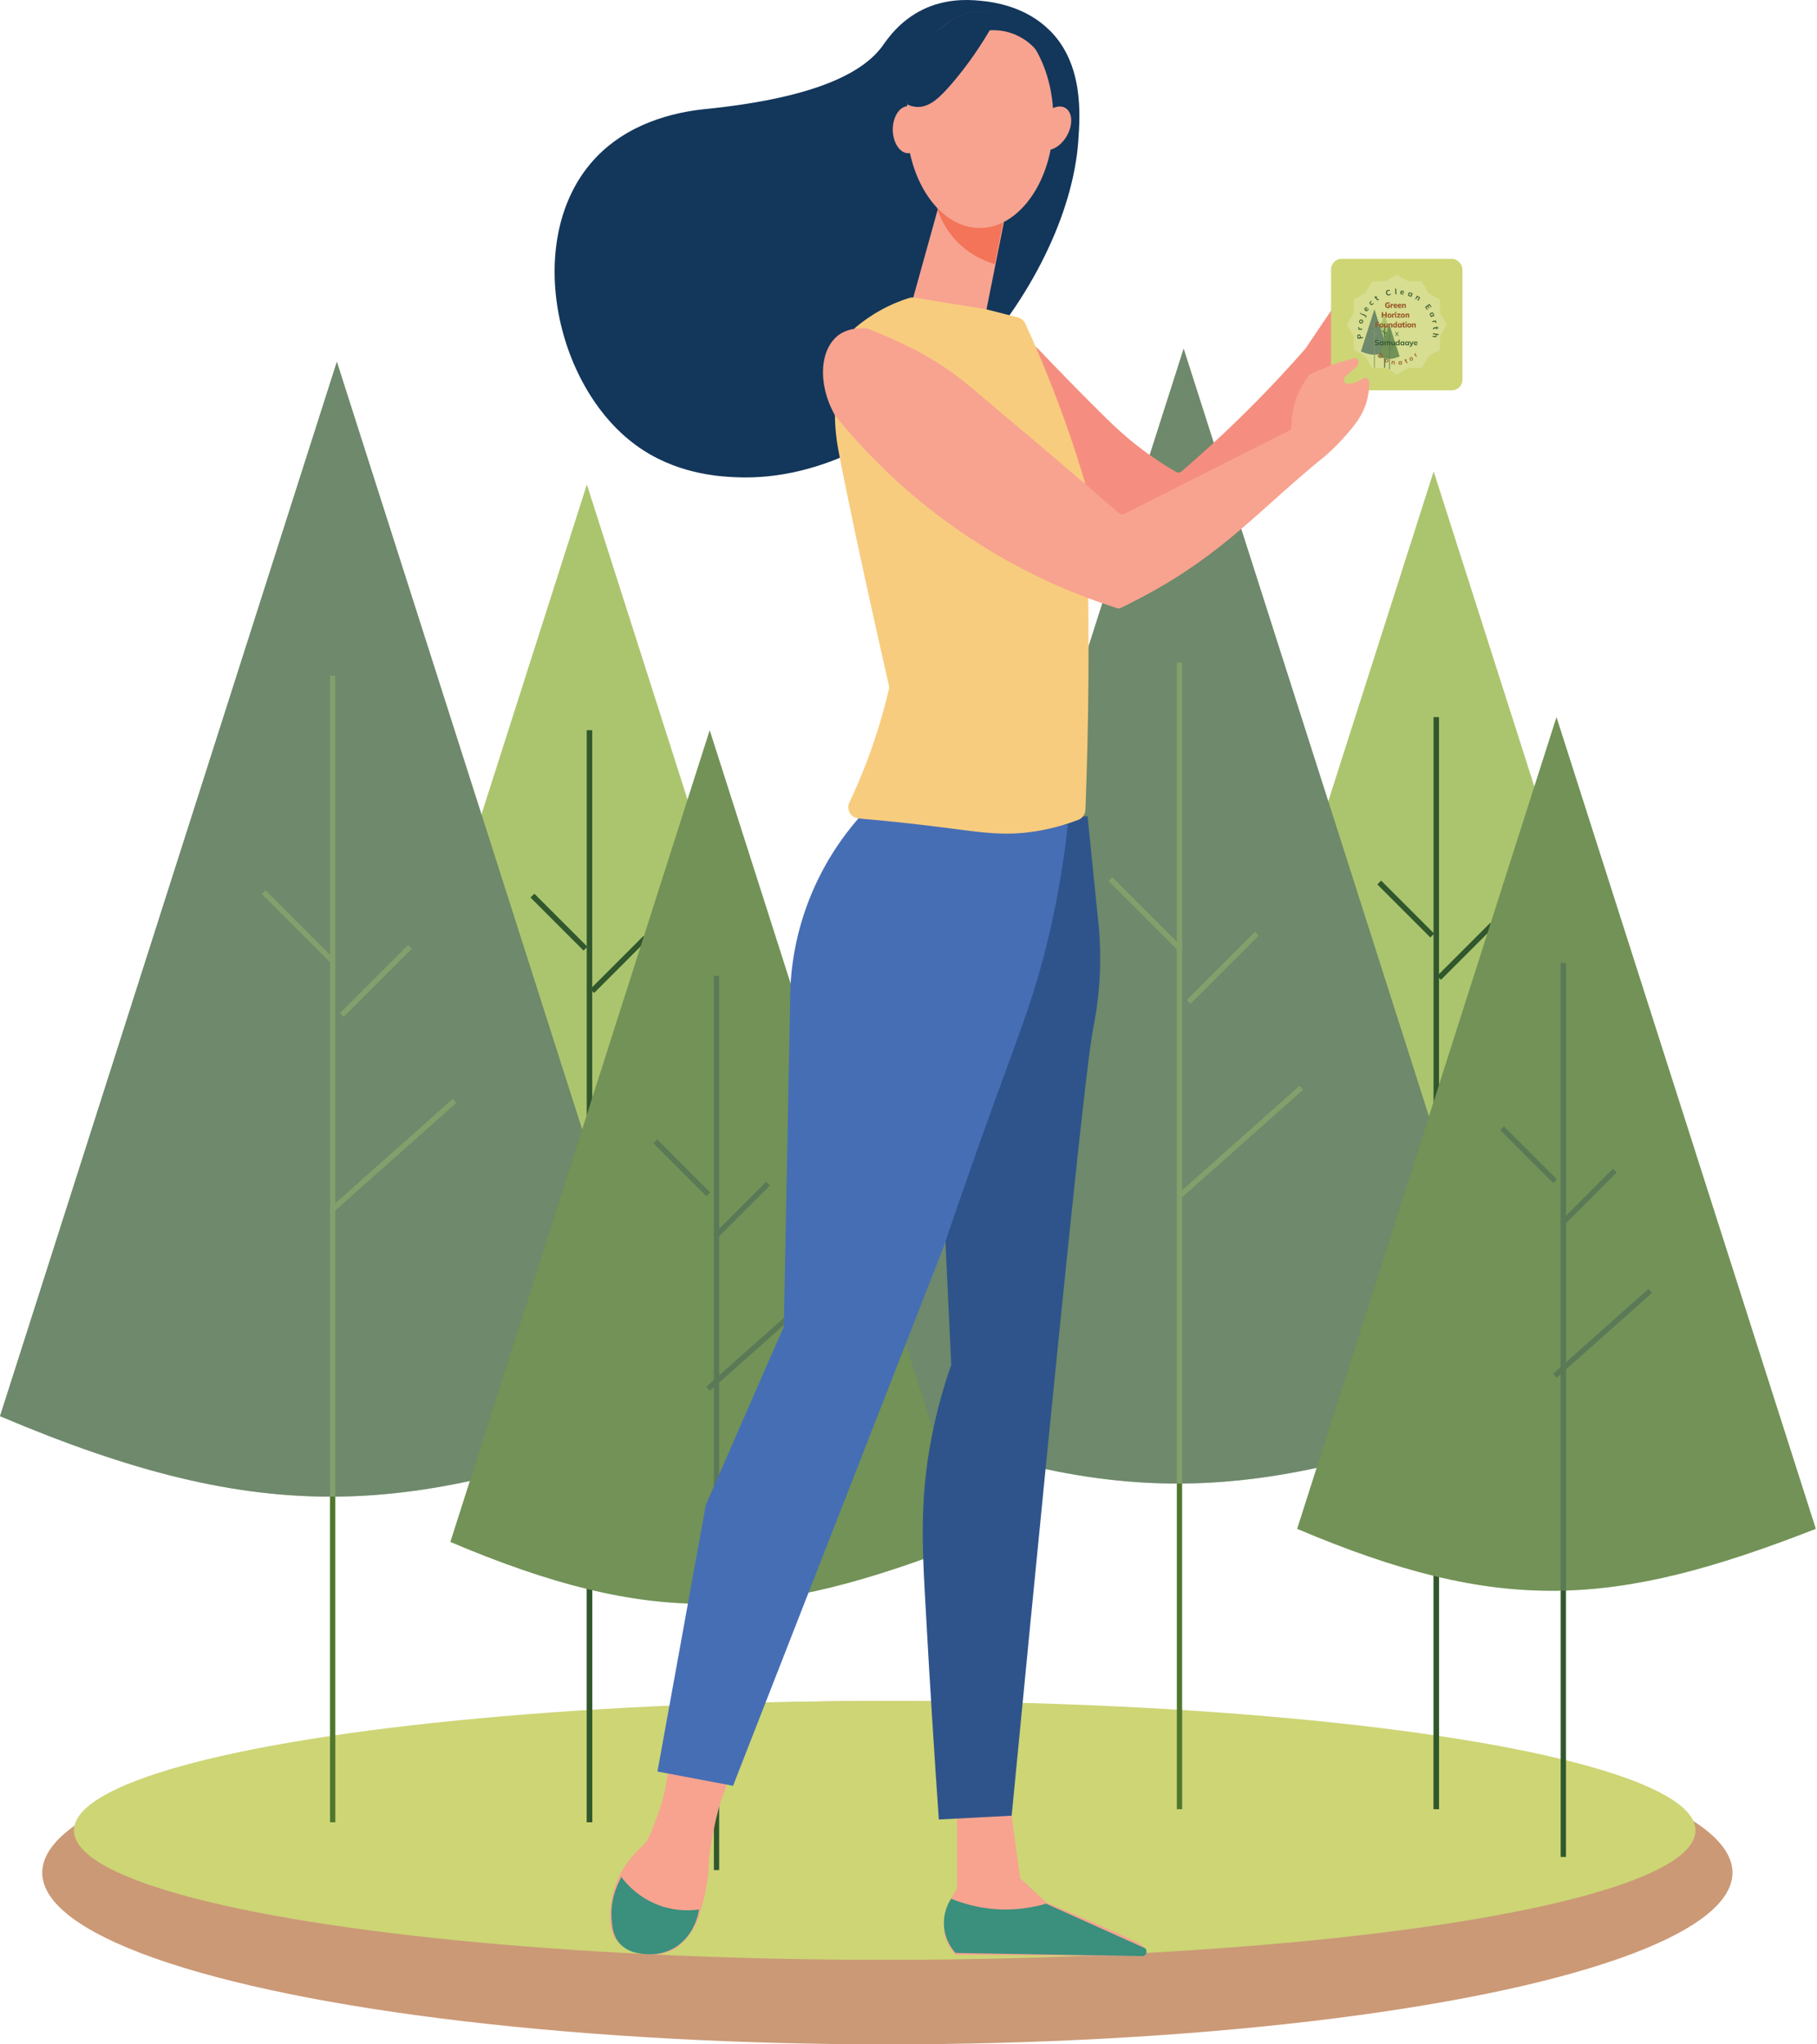<svg width="344" height="387" viewBox="0 0 344 387" fill="none" xmlns="http://www.w3.org/2000/svg">
<ellipse cx="168" cy="354.5" rx="160" ry="32.5" fill="#CB9976"/>
<ellipse cx="167.5" cy="346.5" rx="153.5" ry="24.5" fill="#CDD575"/>
<path d="M271.426 89.256L320.52 242.901C282.173 257.896 260.682 259.158 222.332 242.901L271.426 89.256Z" fill="#96B64B"/>
<line x1="271.925" y1="135.766" x2="271.925" y2="342.478" stroke="#31572C"/>
<line x1="261.13" y1="167.071" x2="271.152" y2="177.092" stroke="#31572C"/>
<line y1="-0.5" x2="14.173" y2="-0.5" transform="matrix(-0.707 0.707 0.707 0.707 282.826 175.444)" stroke="#31572C"/>
<line x1="289.171" y1="197.864" x2="271.132" y2="213.899" stroke="#31572C"/>
<path d="M271.426 89.256L320.52 242.901C282.173 257.896 260.682 259.158 222.332 242.901L271.426 89.256Z" fill="white" fill-opacity="0.2"/>
<line x1="271.925" y1="135.766" x2="271.925" y2="342.478" stroke="#31572C"/>
<line x1="261.13" y1="167.071" x2="271.152" y2="177.092" stroke="#31572C"/>
<line y1="-0.5" x2="14.173" y2="-0.5" transform="matrix(-0.707 0.707 0.707 0.707 282.826 175.444)" stroke="#31572C"/>
<line x1="289.171" y1="197.864" x2="271.132" y2="213.899" stroke="#31572C"/>
<path d="M224.093 66L287.868 265.606C238.054 285.086 210.136 286.726 160.318 265.606L224.093 66Z" fill="#31572C"/>
<line x1="223.301" y1="125.431" x2="223.301" y2="342.478" stroke="#4F772D"/>
<line x1="210.235" y1="166.418" x2="223.154" y2="179.338" stroke="#4F772D"/>
<line y1="-0.5" x2="18.271" y2="-0.5" transform="matrix(-0.707 0.707 0.707 0.707 238.304 177.106)" stroke="#4F772D"/>
<line x1="246.388" y1="205.903" x2="223.133" y2="226.574" stroke="#4F772D"/>
<path d="M224.093 66L287.868 265.606C238.054 285.086 210.136 286.726 160.318 265.606L224.093 66Z" fill="white" fill-opacity="0.3"/>
<path d="M294.68 135.766L343.774 289.411C305.428 304.406 283.937 305.668 245.586 289.411L294.68 135.766Z" fill="#4F772D"/>
<path d="M295.972 182.276L295.972 351.521" stroke="#31572C"/>
<line x1="284.385" y1="213.58" x2="294.407" y2="223.601" stroke="#31572C"/>
<line y1="-0.5" x2="14.173" y2="-0.5" transform="matrix(-0.707 0.707 0.707 0.707 306.081 221.953)" stroke="#31572C"/>
<line x1="312.426" y1="244.374" x2="294.387" y2="260.408" stroke="#31572C"/>
<path d="M294.68 135.766L343.774 289.411C305.428 304.406 283.937 305.668 245.586 289.411L294.68 135.766Z" fill="white" fill-opacity="0.2"/>
<path d="M111.108 91.736L160.202 245.381C121.855 260.376 100.364 261.638 62.014 245.381L111.108 91.736Z" fill="#96B64B"/>
<line x1="111.607" y1="138.246" x2="111.607" y2="344.958" stroke="#31572C"/>
<line x1="100.813" y1="169.551" x2="110.834" y2="179.573" stroke="#31572C"/>
<line y1="-0.5" x2="14.173" y2="-0.5" transform="matrix(-0.707 0.707 0.707 0.707 122.508 177.924)" stroke="#31572C"/>
<line x1="128.853" y1="200.344" x2="110.814" y2="216.379" stroke="#31572C"/>
<path d="M111.108 91.736L160.202 245.381C121.855 260.376 100.364 261.638 62.014 245.381L111.108 91.736Z" fill="white" fill-opacity="0.2"/>
<line x1="111.607" y1="138.246" x2="111.607" y2="344.958" stroke="#31572C"/>
<line x1="100.813" y1="169.551" x2="110.834" y2="179.573" stroke="#31572C"/>
<line y1="-0.5" x2="14.173" y2="-0.5" transform="matrix(-0.707 0.707 0.707 0.707 122.508 177.924)" stroke="#31572C"/>
<line x1="128.853" y1="200.344" x2="110.814" y2="216.379" stroke="#31572C"/>
<path d="M63.775 68.48L127.55 268.085C77.737 287.566 49.818 289.205 0 268.085L63.775 68.48Z" fill="#31572C"/>
<line x1="62.983" y1="127.91" x2="62.983" y2="344.958" stroke="#4F772D"/>
<line x1="49.917" y1="168.898" x2="62.837" y2="181.817" stroke="#4F772D"/>
<line y1="-0.5" x2="18.271" y2="-0.5" transform="matrix(-0.707 0.707 0.707 0.707 77.986 179.586)" stroke="#4F772D"/>
<line x1="86.07" y1="208.382" x2="62.815" y2="229.054" stroke="#4F772D"/>
<path d="M63.775 68.48L127.55 268.085C77.737 287.566 49.818 289.205 0 268.085L63.775 68.48Z" fill="white" fill-opacity="0.3"/>
<path d="M134.363 138.246L183.457 291.891C145.11 306.886 123.619 308.148 85.269 291.891L134.363 138.246Z" fill="#4F772D"/>
<path d="M135.654 184.756L135.654 354.001" stroke="#31572C"/>
<line x1="124.067" y1="216.06" x2="134.089" y2="226.081" stroke="#31572C"/>
<line y1="-0.5" x2="14.173" y2="-0.5" transform="matrix(-0.707 0.707 0.707 0.707 145.763 224.433)" stroke="#31572C"/>
<line x1="152.109" y1="246.854" x2="134.07" y2="262.889" stroke="#31572C"/>
<path d="M134.363 138.246L183.457 291.891C145.11 306.886 123.619 308.148 85.269 291.891L134.363 138.246Z" fill="white" fill-opacity="0.2"/>
<path d="M195.04 66.775C194.779 65.925 195.844 65.301 196.458 65.946C199.819 69.487 204.03 73.836 208.727 78.478C210.845 80.57 213.495 83.154 217.465 85.989C219.507 87.448 221.323 88.563 222.694 89.351C223.006 89.53 223.39 89.495 223.661 89.259C227.105 86.302 230.645 83.088 234.242 79.593C238.995 74.972 243.277 70.418 247.11 66.043C247.135 66.017 247.156 65.987 247.176 65.956C248.875 63.444 250.568 60.931 252.267 58.419C252.369 58.265 252.523 58.147 252.697 58.091L255.843 57.042C256.125 56.95 256.432 57.011 256.657 57.201L259.246 59.422C259.455 59.601 259.737 59.667 260.003 59.596L262.991 58.828C263.39 58.726 263.809 58.93 263.973 59.309L264.162 59.739C264.352 60.174 264.147 60.675 263.712 60.859L260.632 62.123C259.849 62.446 259.972 63.587 260.806 63.735C261.205 63.807 261.497 64.15 261.502 64.559L261.528 67.087C261.681 67.486 261.609 67.931 261.338 68.233C261.011 68.602 260.55 68.591 260.484 68.591C260.31 68.218 260.136 67.844 259.962 67.471C259.957 67.675 259.921 67.957 259.808 68.264C259.742 68.453 259.66 68.617 259.578 68.745L259.563 68.847C259.604 68.939 259.737 69.246 259.619 69.569C259.466 69.978 258.964 70.249 258.401 70.172C258.289 70.101 258.181 70.029 258.069 69.958C258.033 69.993 257.997 70.034 257.966 70.085C257.833 70.29 257.828 70.505 257.834 70.618L257.9 71.385C257.92 71.646 257.823 71.902 257.629 72.076L222.531 104.339C222.275 104.575 221.906 104.626 221.594 104.477L204.296 96.203C204.081 96.101 203.923 95.916 203.851 95.686L195.025 66.775H195.04Z" fill="#F58E80"/>
<path d="M198.741 5.769C194.382 1.41 188.642 0.407 185.526 0.136C182.819 -0.146 178.772 -0.156 174.741 1.793C170.223 3.978 167.895 7.566 167.071 8.702C163.771 13.245 155.529 18.46 133.283 20.67C127.665 21.269 118.65 23.285 112.285 30.408C99.167 45.089 104.918 72.926 120.354 84.245C127.819 89.72 135.994 90.191 139.279 90.339C171.845 91.803 202.205 54.32 204.149 26.652C204.492 21.745 205.168 12.176 198.752 5.764L198.741 5.769Z" fill="#13365B"/>
<path d="M177.575 39.5L172.929 56.223C172.832 56.724 172.74 57.461 172.812 58.336C173.426 65.899 185.377 72.209 188.324 69.865C189.414 69 189.926 66.437 186.769 58.572C187.869 53.061 188.964 47.555 190.064 42.044L177.57 39.5H177.575Z" fill="#F7A390"/>
<path d="M177.191 38.622C181.484 39.446 185.777 40.264 190.069 41.088L188.36 49.977C186.948 49.588 184.288 48.646 181.771 46.308C178.65 43.411 177.57 40.055 177.197 38.622H177.191Z" fill="#F37458"/>
<path d="M201.673 20.425C201.008 20.041 200.179 20.087 199.361 20.471C198.603 10.227 192.699 2.254 185.521 2.254C178.343 2.254 172.587 10.037 171.717 20.108C170.208 20.277 169.021 22.201 169.021 24.549C169.021 26.898 170.325 29.006 171.932 29.006C172.044 29.006 172.157 28.996 172.269 28.976C174.07 37.209 179.32 43.165 185.521 43.165C191.722 43.165 197.242 36.892 198.905 28.326C200.005 28.049 201.172 27.118 201.965 25.742C203.198 23.608 203.065 21.228 201.673 20.425Z" fill="#F7A390"/>
<path d="M184.226 2.295C187.091 1.917 189.317 2.874 190.1 3.222C194.244 5.053 195.927 8.717 196.327 9.649C195.733 8.917 194.444 7.53 192.326 6.604C190.207 5.678 188.319 5.673 187.378 5.734C184.769 10.171 182.205 13.486 180.241 15.784C177.887 18.542 175.928 20.374 173.554 20.241C172.781 20.2 172.152 19.959 171.737 19.755C171.835 17.667 172.402 10.493 177.683 5.698C178.854 4.634 180.952 2.725 184.226 2.295Z" fill="#13365B"/>
<path d="M181.182 341.382V357.572C180.773 358.14 177.416 362.914 179.289 367.54C179.576 368.246 180.056 369.131 180.906 370.032C192.704 370.124 204.508 370.211 216.306 370.303C216.598 370.134 217.002 369.848 217.038 369.444C217.099 368.778 216.122 368.164 215.339 367.745C212.223 366.077 199.611 360.791 198.056 360.136C196.419 358.606 194.787 357.071 193.149 355.541L191.036 340.133L181.182 341.387V341.382Z" fill="#F7A390"/>
<path d="M127.215 332.116C125.962 333.518 127.056 334.362 125.69 339.684C125.112 341.93 125.194 341.807 123.93 345.138C123.598 346.013 123.255 346.853 122.902 347.661C122.575 348.408 122.083 349.068 121.469 349.611C120.016 350.89 117.791 353.28 116.496 356.954C115.458 359.901 115.407 362.572 115.591 364.481C115.749 366.098 116.619 367.572 117.985 368.457C118.834 369.01 119.929 369.537 121.265 369.823C123.756 370.355 125.829 369.772 126.964 369.322C127.425 369.137 127.85 368.892 128.238 368.585C128.822 368.124 129.456 367.541 130.065 366.814C131.743 364.814 132.418 362.71 132.715 361.4C132.746 361.252 132.782 361.114 132.828 360.971C133.247 359.62 133.646 358.008 133.897 356.176C134.081 354.845 134.158 353.612 134.168 352.502C134.168 352.502 134.235 351.893 134.312 351.258C134.982 345.993 136.164 341.997 136.164 341.997C137.125 338.737 137.422 339.054 137.494 337.734C137.54 336.915 137.729 333.338 135.13 331.455C132.669 329.68 128.878 330.253 127.21 332.121L127.215 332.116Z" fill="#F7A390"/>
<path d="M205.899 154.512C206.605 161.446 207.306 168.384 208.012 175.318C208.288 178.286 208.524 182.973 207.894 188.694C207.541 191.913 207.05 194.225 206.958 194.676C205.853 200.136 201.775 237.721 191.532 343.71C186.938 343.951 182.343 344.191 177.744 344.432C176.976 333.481 176.076 319.619 175.124 302.195C174.567 291.966 174.106 282.346 176.807 269.963C177.877 265.056 179.146 261.08 180.092 258.388C179.729 250.615 179.361 242.848 178.997 235.075L182.072 155.51L205.904 154.512H205.899Z" fill="#2F548B"/>
<path d="M162.522 154.922C159.668 158.197 155.482 163.816 152.632 171.793C150.003 179.167 149.547 185.655 149.583 189.862C149.532 192.548 148.933 223.972 148.877 226.704C148.857 227.897 148.432 249.91 148.406 251.108C143.479 262.37 138.552 273.638 133.625 284.901L124.472 335.355C129.241 336.256 134.014 337.156 138.783 338.052L178.716 235.854C180.266 231.264 182.845 223.711 186.18 214.383C192.458 196.821 194.95 191.069 197.559 181.178C199.028 175.606 200.977 167.04 202.174 156.109C188.954 155.71 175.738 155.316 162.517 154.917L162.522 154.922Z" fill="#466EB5"/>
<path d="M173.068 56.342C172.746 56.29 172.418 56.311 172.111 56.408C170.556 56.894 168.698 57.621 166.718 58.721C164.825 59.77 163.28 60.896 162.073 61.904C161.832 62.103 161.648 62.354 161.52 62.636C160.098 65.798 158.317 70.787 158.092 77.02C157.949 81.062 158.512 84.112 158.824 85.749C160.43 94.151 163.72 109.723 168.258 129.623C168.33 129.935 168.33 130.263 168.258 130.58C167.286 134.725 165.946 139.34 164.068 144.263C163.024 147.006 161.919 149.559 160.804 151.918C160.175 153.248 161.07 154.799 162.538 154.927C169.358 155.52 174.915 156.17 178.926 156.687C185.884 157.583 190.218 158.33 196.291 157.332C199.463 156.81 202.124 155.971 204.145 155.198C204.932 154.896 205.465 154.154 205.495 153.305C205.812 145.163 206.012 136.802 206.068 128.231C206.15 115.618 205.925 103.439 205.454 91.736C205.449 91.557 205.418 91.383 205.367 91.209C204.492 88.257 203.531 85.238 202.472 82.157C199.878 74.604 197.038 67.635 194.106 61.249C193.84 60.665 193.323 60.241 192.704 60.082C190.765 59.586 188.821 59.089 186.882 58.593C186.821 58.578 186.759 58.562 186.698 58.552L173.083 56.336L173.068 56.342Z" fill="#F8CC7E"/>
<rect x="252" y="49" width="24.879" height="24.879" rx="2" fill="#CDD575"/>
<g filter="url(#filter0_b_30_257)">
<path d="M264.458 52L266.651 53.272L269.187 53.267L270.45 55.466L272.649 56.729L272.644 59.265L273.916 61.458L272.644 63.651L272.649 66.187L270.45 67.45L269.187 69.649L266.651 69.644L264.458 70.916L262.265 69.644L259.729 69.649L258.466 67.45L256.267 66.187L256.272 63.651L255 61.458L256.272 59.265L256.267 56.729L258.466 55.466L259.729 53.267L262.265 53.272L264.458 52Z" fill="white" fill-opacity="0.2"/>
</g>
<path d="M264.083 63.617L264.422 63.193V63.244L264.1 62.845H264.216L264.475 63.173H264.441L264.7 62.845H264.812L264.496 63.241V63.198L264.832 63.617H264.715L264.441 63.267H264.475L264.197 63.617H264.083Z" fill="#31572C"/>
<path d="M262.093 59.504L264.047 65.617C262.521 66.213 261.666 66.264 260.14 65.617L262.093 59.504Z" fill="#96B64B"/>
<line x1="262.143" y1="61.353" x2="262.143" y2="69.577" stroke="#31572C" stroke-width="0.1"/>
<line x1="261.705" y1="62.578" x2="262.104" y2="62.976" stroke="#31572C" stroke-width="0.1"/>
<line y1="-0.05" x2="0.564" y2="-0.05" transform="matrix(-0.707 0.707 0.707 0.707 262.547 62.932)" stroke="#31572C" stroke-width="0.1"/>
<line x1="262.819" y1="63.847" x2="262.101" y2="64.485" stroke="#31572C" stroke-width="0.1"/>
<path d="M262.093 59.504L264.047 65.617C262.521 66.213 261.666 66.264 260.14 65.617L262.093 59.504Z" fill="white" fill-opacity="0.2"/>
<line x1="262.144" y1="61.36" x2="262.144" y2="69.585" stroke="#31572C" stroke-width="0.1"/>
<line x1="261.705" y1="62.585" x2="262.104" y2="62.984" stroke="#31572C" stroke-width="0.1"/>
<line y1="-0.05" x2="0.564" y2="-0.05" transform="matrix(-0.707 0.707 0.707 0.707 262.548 62.94)" stroke="#31572C" stroke-width="0.1"/>
<line x1="262.819" y1="63.854" x2="262.102" y2="64.492" stroke="#31572C" stroke-width="0.1"/>
<path d="M260.21 58.581L262.747 66.523C260.765 67.298 259.654 67.363 257.672 66.523L260.21 58.581Z" fill="#31572C"/>
<line x1="260.208" y1="60.944" x2="260.208" y2="69.58" stroke="#4F772D" stroke-width="0.1"/>
<line x1="259.679" y1="62.555" x2="260.193" y2="63.069" stroke="#4F772D" stroke-width="0.1"/>
<line y1="-0.05" x2="0.727" y2="-0.05" transform="matrix(-0.707 0.707 0.707 0.707 260.775 63.003)" stroke="#4F772D" stroke-width="0.1"/>
<line x1="261.117" y1="64.17" x2="260.191" y2="64.992" stroke="#4F772D" stroke-width="0.1"/>
<path d="M260.21 58.581L262.747 66.523C260.765 67.298 259.654 67.363 257.672 66.523L260.21 58.581Z" fill="white" fill-opacity="0.3"/>
<path d="M263.018 61.36L264.972 67.473C263.446 68.07 262.591 68.12 261.065 67.473L263.018 61.36Z" fill="#4F772D"/>
<path d="M263.069 63.209L263.069 69.943" stroke="#31572C" stroke-width="0.1"/>
<line x1="262.63" y1="64.436" x2="263.029" y2="64.834" stroke="#31572C" stroke-width="0.1"/>
<line y1="-0.05" x2="0.564" y2="-0.05" transform="matrix(-0.707 0.707 0.707 0.707 263.472 64.789)" stroke="#31572C" stroke-width="0.1"/>
<line x1="263.744" y1="65.705" x2="263.026" y2="66.343" stroke="#31572C" stroke-width="0.1"/>
<path d="M263.018 61.36L264.972 67.473C263.446 68.07 262.591 68.12 261.065 67.473L263.018 61.36Z" fill="white" fill-opacity="0.2"/>
<path d="M262.771 58.286C262.657 58.286 262.561 58.264 262.483 58.222C262.405 58.18 262.347 58.12 262.307 58.042C262.268 57.965 262.248 57.873 262.248 57.766C262.248 57.659 262.27 57.566 262.312 57.488C262.354 57.41 262.414 57.349 262.493 57.307C262.573 57.264 262.668 57.242 262.78 57.242C262.853 57.242 262.918 57.252 262.974 57.272C263.029 57.292 263.078 57.32 263.121 57.357L263.059 57.501C263.028 57.477 262.999 57.458 262.971 57.444C262.943 57.429 262.914 57.419 262.885 57.413C262.855 57.407 262.82 57.403 262.781 57.403C262.67 57.403 262.585 57.435 262.528 57.498C262.471 57.561 262.443 57.651 262.443 57.767C262.443 57.885 262.47 57.974 262.523 58.035C262.578 58.097 262.663 58.127 262.78 58.127C262.819 58.127 262.858 58.123 262.898 58.116C262.938 58.108 262.977 58.097 263.016 58.083L262.981 58.16V57.857H262.744V57.721H263.135V58.209C263.088 58.233 263.032 58.252 262.967 58.266C262.901 58.279 262.836 58.286 262.771 58.286Z" fill="#99582A"/>
<path d="M263.331 58.271V57.73C263.331 57.699 263.33 57.668 263.328 57.636C263.327 57.605 263.325 57.574 263.321 57.544H263.495L263.515 57.743H263.487C263.496 57.695 263.512 57.655 263.534 57.624C263.557 57.592 263.585 57.568 263.618 57.553C263.65 57.538 263.686 57.53 263.724 57.53C263.741 57.53 263.755 57.531 263.766 57.533C263.776 57.534 263.787 57.536 263.797 57.54L263.796 57.698C263.778 57.691 263.762 57.686 263.748 57.684C263.736 57.682 263.72 57.681 263.701 57.681C263.66 57.681 263.625 57.69 263.596 57.707C263.568 57.724 263.547 57.748 263.533 57.779C263.519 57.81 263.512 57.845 263.512 57.884V58.271H263.331Z" fill="#99582A"/>
<path d="M264.237 58.286C264.116 58.286 264.02 58.252 263.951 58.185C263.882 58.118 263.847 58.026 263.847 57.909C263.847 57.833 263.862 57.767 263.892 57.71C263.922 57.653 263.963 57.609 264.016 57.578C264.07 57.546 264.132 57.53 264.203 57.53C264.273 57.53 264.332 57.545 264.379 57.575C264.426 57.604 264.461 57.646 264.485 57.7C264.51 57.754 264.522 57.816 264.522 57.888V57.936H263.993V57.841H264.394L264.37 57.861C264.37 57.794 264.356 57.743 264.327 57.707C264.299 57.672 264.258 57.654 264.204 57.654C264.145 57.654 264.099 57.675 264.066 57.717C264.035 57.759 264.019 57.818 264.019 57.894V57.913C264.019 57.992 264.038 58.051 264.076 58.09C264.116 58.128 264.171 58.148 264.242 58.148C264.283 58.148 264.321 58.142 264.357 58.132C264.393 58.12 264.428 58.102 264.461 58.077L264.514 58.198C264.479 58.226 264.438 58.247 264.39 58.263C264.342 58.278 264.291 58.286 264.237 58.286Z" fill="#99582A"/>
<path d="M265.026 58.286C264.904 58.286 264.809 58.252 264.74 58.185C264.671 58.118 264.636 58.026 264.636 57.909C264.636 57.833 264.651 57.767 264.681 57.71C264.71 57.653 264.752 57.609 264.804 57.578C264.858 57.546 264.92 57.53 264.991 57.53C265.062 57.53 265.12 57.545 265.167 57.575C265.214 57.604 265.25 57.646 265.274 57.7C265.299 57.754 265.311 57.816 265.311 57.888V57.936H264.781V57.841H265.183L265.158 57.861C265.158 57.794 265.144 57.743 265.115 57.707C265.087 57.672 265.047 57.654 264.993 57.654C264.933 57.654 264.887 57.675 264.855 57.717C264.823 57.759 264.807 57.818 264.807 57.894V57.913C264.807 57.992 264.826 58.051 264.865 58.09C264.904 58.128 264.959 58.148 265.03 58.148C265.072 58.148 265.11 58.142 265.145 58.132C265.182 58.12 265.216 58.102 265.249 58.077L265.302 58.198C265.268 58.226 265.227 58.247 265.179 58.263C265.131 58.278 265.08 58.286 265.026 58.286Z" fill="#99582A"/>
<path d="M265.463 58.271V57.726C265.463 57.696 265.462 57.666 265.46 57.635C265.459 57.604 265.456 57.574 265.452 57.544H265.626L265.64 57.688H265.623C265.646 57.638 265.68 57.599 265.725 57.572C265.77 57.544 265.823 57.53 265.882 57.53C265.968 57.53 266.032 57.554 266.075 57.602C266.118 57.65 266.14 57.725 266.14 57.827V58.271H265.96V57.835C265.96 57.777 265.948 57.735 265.925 57.71C265.903 57.684 265.87 57.671 265.825 57.671C265.769 57.671 265.725 57.688 265.692 57.723C265.66 57.757 265.643 57.803 265.643 57.861V58.271H265.463Z" fill="#99582A"/>
<path d="M261.629 60.122V59.107H261.814V59.53H262.334V59.107H262.52V60.122H262.334V59.684H261.814V60.122H261.629Z" fill="#99582A"/>
<path d="M263.057 60.136C262.982 60.136 262.917 60.121 262.863 60.09C262.808 60.059 262.765 60.016 262.735 59.959C262.705 59.903 262.69 59.835 262.69 59.758C262.69 59.68 262.705 59.613 262.735 59.558C262.765 59.501 262.808 59.457 262.863 59.427C262.917 59.396 262.982 59.38 263.057 59.38C263.132 59.38 263.197 59.396 263.251 59.427C263.307 59.457 263.35 59.501 263.379 59.558C263.41 59.613 263.425 59.68 263.425 59.758C263.425 59.835 263.41 59.903 263.379 59.959C263.35 60.016 263.307 60.059 263.251 60.09C263.197 60.121 263.132 60.136 263.057 60.136ZM263.057 59.998C263.114 59.998 263.159 59.978 263.192 59.939C263.226 59.899 263.243 59.838 263.243 59.758C263.243 59.677 263.226 59.617 263.192 59.578C263.159 59.538 263.114 59.519 263.057 59.519C263 59.519 262.955 59.538 262.922 59.578C262.888 59.617 262.871 59.677 262.871 59.758C262.871 59.838 262.888 59.899 262.922 59.939C262.955 59.978 263 59.998 263.057 59.998Z" fill="#99582A"/>
<path d="M263.579 60.122V59.581C263.579 59.55 263.578 59.519 263.576 59.487C263.575 59.455 263.573 59.425 263.569 59.395H263.743L263.763 59.593H263.735C263.744 59.546 263.76 59.506 263.782 59.474C263.805 59.442 263.833 59.419 263.866 59.404C263.898 59.388 263.934 59.38 263.972 59.38C263.989 59.38 264.003 59.382 264.014 59.383C264.024 59.384 264.035 59.387 264.045 59.391L264.044 59.549C264.026 59.541 264.01 59.536 263.997 59.535C263.984 59.533 263.968 59.532 263.949 59.532C263.908 59.532 263.873 59.54 263.844 59.558C263.816 59.575 263.795 59.599 263.781 59.63C263.767 59.66 263.761 59.695 263.761 59.735V60.122H263.579Z" fill="#99582A"/>
<path d="M264.146 60.122V59.395H264.326V60.122H264.146ZM264.136 59.258V59.083H264.336V59.258H264.136Z" fill="#99582A"/>
<path d="M264.492 60.122V60.004L264.947 59.487V59.53H264.492V59.395H265.11V59.513L264.65 60.034L264.649 59.986H265.125V60.122H264.492Z" fill="#99582A"/>
<path d="M265.593 60.136C265.518 60.136 265.453 60.121 265.398 60.09C265.344 60.059 265.301 60.016 265.27 59.959C265.24 59.903 265.226 59.835 265.226 59.758C265.226 59.68 265.24 59.613 265.27 59.558C265.301 59.501 265.344 59.457 265.398 59.427C265.453 59.396 265.518 59.38 265.593 59.38C265.667 59.38 265.732 59.396 265.787 59.427C265.843 59.457 265.885 59.501 265.915 59.558C265.946 59.613 265.961 59.68 265.961 59.758C265.961 59.835 265.946 59.903 265.915 59.959C265.885 60.016 265.843 60.059 265.787 60.09C265.732 60.121 265.667 60.136 265.593 60.136ZM265.593 59.998C265.649 59.998 265.694 59.978 265.728 59.939C265.761 59.899 265.778 59.838 265.778 59.758C265.778 59.677 265.761 59.617 265.728 59.578C265.694 59.538 265.649 59.519 265.593 59.519C265.536 59.519 265.491 59.538 265.457 59.578C265.424 59.617 265.407 59.677 265.407 59.758C265.407 59.838 265.424 59.899 265.457 59.939C265.491 59.978 265.536 59.998 265.593 59.998Z" fill="#99582A"/>
<path d="M266.116 60.122V59.576C266.116 59.547 266.115 59.516 266.113 59.486C266.111 59.455 266.109 59.425 266.105 59.395H266.279L266.293 59.539H266.276C266.299 59.488 266.333 59.449 266.378 59.422C266.423 59.394 266.476 59.38 266.535 59.38C266.62 59.38 266.685 59.404 266.728 59.453C266.771 59.501 266.793 59.575 266.793 59.677V60.122H266.613V59.686C266.613 59.627 266.601 59.585 266.578 59.56C266.556 59.535 266.523 59.522 266.477 59.522C266.422 59.522 266.378 59.539 266.345 59.573C266.312 59.608 266.296 59.654 266.296 59.712V60.122H266.116Z" fill="#99582A"/>
<path d="M260.414 61.972V60.958H261.083V61.103H260.599V61.391H261.05V61.536H260.599V61.972H260.414Z" fill="#99582A"/>
<path d="M261.526 61.987C261.451 61.987 261.386 61.971 261.331 61.941C261.277 61.91 261.234 61.866 261.203 61.81C261.174 61.753 261.159 61.686 261.159 61.608C261.159 61.53 261.174 61.464 261.203 61.408C261.234 61.351 261.277 61.308 261.331 61.277C261.386 61.246 261.451 61.231 261.526 61.231C261.601 61.231 261.665 61.246 261.72 61.277C261.776 61.308 261.818 61.351 261.848 61.408C261.879 61.464 261.894 61.53 261.894 61.608C261.894 61.686 261.879 61.753 261.848 61.81C261.818 61.866 261.776 61.91 261.72 61.941C261.665 61.971 261.601 61.987 261.526 61.987ZM261.526 61.849C261.582 61.849 261.627 61.829 261.661 61.789C261.695 61.749 261.711 61.689 261.711 61.608C261.711 61.528 261.695 61.468 261.661 61.428C261.627 61.389 261.582 61.369 261.526 61.369C261.469 61.369 261.424 61.389 261.39 61.428C261.357 61.468 261.34 61.528 261.34 61.608C261.34 61.689 261.357 61.749 261.39 61.789C261.424 61.829 261.469 61.849 261.526 61.849Z" fill="#99582A"/>
<path d="M262.311 61.987C262.222 61.987 262.155 61.962 262.111 61.913C262.067 61.864 262.045 61.789 262.045 61.689V61.245H262.225V61.687C262.225 61.741 262.236 61.781 262.258 61.807C262.28 61.832 262.314 61.844 262.359 61.844C262.41 61.844 262.451 61.827 262.483 61.792C262.515 61.758 262.531 61.712 262.531 61.656V61.245H262.711V61.972H262.536V61.824H262.556C262.535 61.876 262.503 61.916 262.459 61.945C262.417 61.973 262.368 61.987 262.311 61.987Z" fill="#99582A"/>
<path d="M262.907 61.972V61.427C262.907 61.397 262.906 61.367 262.904 61.336C262.902 61.305 262.899 61.275 262.895 61.245H263.069L263.084 61.389H263.066C263.089 61.339 263.124 61.3 263.169 61.273C263.214 61.245 263.266 61.231 263.325 61.231C263.411 61.231 263.475 61.255 263.518 61.303C263.562 61.351 263.583 61.426 263.583 61.528V61.972H263.403V61.536C263.403 61.478 263.392 61.436 263.369 61.411C263.347 61.385 263.313 61.372 263.268 61.372C263.212 61.372 263.168 61.389 263.136 61.424C263.103 61.458 263.087 61.505 263.087 61.562V61.972H262.907Z" fill="#99582A"/>
<path d="M264.056 61.987C263.993 61.987 263.937 61.972 263.888 61.942C263.84 61.911 263.802 61.868 263.775 61.811C263.748 61.754 263.735 61.687 263.735 61.608C263.735 61.529 263.748 61.462 263.775 61.407C263.802 61.35 263.84 61.307 263.888 61.277C263.937 61.246 263.993 61.231 264.056 61.231C264.116 61.231 264.17 61.246 264.216 61.276C264.263 61.304 264.294 61.344 264.309 61.394H264.291V60.913H264.47V61.972H264.293V61.818H264.311C264.295 61.87 264.264 61.911 264.217 61.942C264.171 61.972 264.117 61.987 264.056 61.987ZM264.106 61.849C264.163 61.849 264.209 61.829 264.243 61.789C264.278 61.749 264.295 61.689 264.295 61.608C264.295 61.528 264.278 61.468 264.243 61.428C264.209 61.389 264.163 61.369 264.106 61.369C264.05 61.369 264.004 61.389 263.968 61.428C263.934 61.468 263.916 61.528 263.916 61.608C263.916 61.689 263.934 61.749 263.968 61.789C264.004 61.829 264.05 61.849 264.106 61.849Z" fill="#99582A"/>
<path d="M264.947 61.987C264.884 61.987 264.828 61.972 264.78 61.942C264.732 61.911 264.695 61.868 264.668 61.811C264.641 61.754 264.628 61.687 264.628 61.608C264.628 61.529 264.641 61.462 264.668 61.407C264.695 61.35 264.732 61.307 264.78 61.277C264.828 61.246 264.884 61.231 264.947 61.231C265.008 61.231 265.062 61.246 265.108 61.277C265.155 61.307 265.186 61.347 265.202 61.398H265.186L265.202 61.245H265.375C265.372 61.275 265.369 61.305 265.366 61.336C265.364 61.367 265.363 61.397 265.363 61.427V61.972H265.185L265.183 61.823H265.2C265.185 61.873 265.154 61.912 265.107 61.942C265.06 61.972 265.007 61.987 264.947 61.987ZM264.997 61.849C265.054 61.849 265.1 61.829 265.134 61.789C265.169 61.749 265.186 61.689 265.186 61.608C265.186 61.528 265.169 61.468 265.134 61.428C265.1 61.389 265.054 61.369 264.997 61.369C264.941 61.369 264.895 61.389 264.861 61.428C264.826 61.468 264.809 61.528 264.809 61.608C264.809 61.689 264.826 61.749 264.859 61.789C264.894 61.829 264.94 61.849 264.997 61.849Z" fill="#99582A"/>
<path d="M265.87 61.987C265.783 61.987 265.718 61.964 265.674 61.919C265.63 61.874 265.608 61.806 265.608 61.716V61.381H265.468V61.245H265.608V61.06L265.788 61.014V61.245H265.982V61.381H265.788V61.705C265.788 61.754 265.797 61.789 265.817 61.81C265.836 61.83 265.862 61.84 265.896 61.84C265.914 61.84 265.929 61.838 265.942 61.836C265.955 61.833 265.968 61.829 265.981 61.824V61.967C265.964 61.973 265.946 61.978 265.926 61.981C265.907 61.985 265.888 61.987 265.87 61.987Z" fill="#99582A"/>
<path d="M266.104 61.972V61.245H266.284V61.972H266.104ZM266.094 61.109V60.933H266.294V61.109H266.094Z" fill="#99582A"/>
<path d="M266.808 61.987C266.733 61.987 266.668 61.971 266.613 61.941C266.559 61.91 266.516 61.866 266.485 61.81C266.456 61.753 266.441 61.686 266.441 61.608C266.441 61.53 266.456 61.464 266.485 61.408C266.516 61.351 266.559 61.308 266.613 61.277C266.668 61.246 266.733 61.231 266.808 61.231C266.883 61.231 266.947 61.246 267.002 61.277C267.058 61.308 267.1 61.351 267.13 61.408C267.161 61.464 267.176 61.53 267.176 61.608C267.176 61.686 267.161 61.753 267.13 61.81C267.1 61.866 267.058 61.91 267.002 61.941C266.947 61.971 266.883 61.987 266.808 61.987ZM266.808 61.849C266.864 61.849 266.909 61.829 266.943 61.789C266.977 61.749 266.993 61.689 266.993 61.608C266.993 61.528 266.977 61.468 266.943 61.428C266.909 61.389 266.864 61.369 266.808 61.369C266.751 61.369 266.706 61.389 266.672 61.428C266.639 61.468 266.622 61.528 266.622 61.608C266.622 61.689 266.639 61.749 266.672 61.789C266.706 61.829 266.751 61.849 266.808 61.849Z" fill="#99582A"/>
<path d="M267.331 61.972V61.427C267.331 61.397 267.33 61.367 267.328 61.336C267.326 61.305 267.324 61.275 267.32 61.245H267.494L267.508 61.389H267.491C267.514 61.339 267.548 61.3 267.593 61.273C267.638 61.245 267.691 61.231 267.75 61.231C267.836 61.231 267.9 61.255 267.943 61.303C267.986 61.351 268.008 61.426 268.008 61.528V61.972H267.828V61.536C267.828 61.478 267.816 61.436 267.793 61.411C267.771 61.385 267.738 61.372 267.693 61.372C267.637 61.372 267.593 61.389 267.56 61.424C267.528 61.458 267.511 61.505 267.511 61.562V61.972H267.331Z" fill="#99582A"/>
<path d="M258.05 63.981L257.048 64.142L256.976 63.698C256.959 63.588 256.972 63.5 257.015 63.433C257.059 63.367 257.127 63.326 257.22 63.311C257.312 63.297 257.39 63.314 257.453 63.363C257.516 63.412 257.557 63.491 257.575 63.601L257.617 63.863L258.02 63.798L258.05 63.981ZM257.472 63.886L257.433 63.646C257.423 63.585 257.403 63.542 257.371 63.516C257.339 63.49 257.298 63.481 257.249 63.489C257.2 63.497 257.164 63.518 257.143 63.553C257.12 63.588 257.114 63.635 257.123 63.696L257.162 63.936L257.472 63.886Z" fill="#31572C"/>
<path d="M257.881 62.413L257.34 62.39C257.31 62.389 257.279 62.388 257.247 62.389C257.215 62.388 257.184 62.389 257.155 62.392L257.162 62.218L257.361 62.206L257.36 62.235C257.313 62.224 257.274 62.206 257.243 62.182C257.212 62.158 257.19 62.129 257.176 62.096C257.162 62.063 257.156 62.027 257.158 61.989C257.158 61.971 257.16 61.958 257.162 61.947C257.164 61.937 257.167 61.926 257.171 61.916L257.329 61.924C257.321 61.942 257.315 61.958 257.313 61.971C257.31 61.983 257.309 61.999 257.308 62.018C257.306 62.059 257.313 62.095 257.329 62.124C257.345 62.153 257.368 62.175 257.398 62.191C257.428 62.206 257.463 62.214 257.502 62.215L257.889 62.232L257.881 62.413Z" fill="#31572C"/>
<path d="M258.064 60.954C258.046 61.027 258.016 61.086 257.973 61.132C257.93 61.177 257.877 61.208 257.815 61.225C257.753 61.24 257.684 61.238 257.609 61.22C257.533 61.201 257.472 61.171 257.425 61.129C257.377 61.085 257.345 61.033 257.329 60.973C257.312 60.913 257.312 60.846 257.33 60.773C257.348 60.701 257.379 60.641 257.422 60.596C257.465 60.549 257.517 60.518 257.579 60.502C257.641 60.486 257.709 60.487 257.785 60.506C257.86 60.524 257.922 60.555 257.969 60.599C258.017 60.641 258.049 60.693 258.066 60.754C258.082 60.815 258.082 60.881 258.064 60.954ZM257.93 60.921C257.943 60.866 257.935 60.818 257.905 60.776C257.874 60.733 257.819 60.703 257.741 60.683C257.663 60.664 257.6 60.666 257.554 60.689C257.508 60.712 257.478 60.751 257.464 60.806C257.451 60.861 257.459 60.91 257.489 60.952C257.52 60.994 257.574 61.024 257.652 61.044C257.73 61.063 257.793 61.061 257.84 61.038C257.886 61.015 257.916 60.976 257.93 60.921Z" fill="#31572C"/>
<path d="M258.674 60.017C258.666 60.033 258.657 60.051 258.645 60.069C258.634 60.088 258.621 60.103 258.609 60.115L258.479 60.057C258.487 60.047 258.496 60.036 258.504 60.024C258.513 60.012 258.52 60 258.525 59.988C258.54 59.956 258.541 59.928 258.53 59.901C258.519 59.874 258.49 59.851 258.445 59.83L257.75 59.518L257.824 59.354L258.528 59.67C258.61 59.707 258.664 59.754 258.689 59.81C258.715 59.867 258.71 59.936 258.674 60.017ZM257.621 59.472L257.461 59.4L257.543 59.218L257.703 59.29L257.621 59.472Z" fill="#31572C"/>
<path d="M259.025 58.712C258.956 58.813 258.874 58.873 258.78 58.892C258.686 58.911 258.59 58.888 258.493 58.822C258.431 58.779 258.384 58.73 258.354 58.673C258.324 58.617 258.311 58.558 258.315 58.496C258.319 58.434 258.341 58.374 258.381 58.315C258.42 58.257 258.465 58.217 258.516 58.195C258.567 58.173 258.622 58.167 258.68 58.178C258.738 58.187 258.797 58.212 258.857 58.253L258.896 58.279L258.598 58.717L258.519 58.664L258.745 58.332L258.748 58.363C258.693 58.326 258.642 58.309 258.597 58.312C258.552 58.315 258.514 58.339 258.484 58.384C258.45 58.433 258.442 58.483 258.458 58.533C258.475 58.583 258.515 58.63 258.578 58.672L258.593 58.683C258.658 58.727 258.718 58.745 258.772 58.735C258.826 58.724 258.873 58.689 258.913 58.63C258.936 58.596 258.953 58.562 258.965 58.526C258.976 58.49 258.98 58.451 258.978 58.41L259.108 58.434C259.111 58.478 259.106 58.525 259.091 58.573C259.077 58.621 259.055 58.667 259.025 58.712Z" fill="#31572C"/>
<path d="M259.933 57.618C259.879 57.669 259.821 57.704 259.759 57.721C259.698 57.737 259.636 57.735 259.575 57.716C259.513 57.695 259.455 57.657 259.4 57.6C259.346 57.543 259.311 57.484 259.294 57.422C259.279 57.361 259.281 57.299 259.3 57.239C259.32 57.179 259.357 57.124 259.411 57.072C259.446 57.039 259.485 57.012 259.528 56.992C259.571 56.971 259.613 56.96 259.653 56.96L259.7 57.088C259.664 57.089 259.631 57.096 259.599 57.111C259.568 57.123 259.541 57.141 259.519 57.162C259.473 57.206 259.45 57.256 259.452 57.31C259.454 57.364 259.481 57.418 259.535 57.474C259.588 57.529 259.641 57.559 259.695 57.565C259.75 57.569 259.801 57.549 259.847 57.505C259.869 57.484 259.887 57.459 259.902 57.429C259.918 57.398 259.927 57.364 259.93 57.328L260.055 57.38C260.052 57.421 260.04 57.463 260.017 57.505C259.995 57.548 259.967 57.585 259.933 57.618Z" fill="#31572C"/>
<path d="M260.983 56.784C260.91 56.831 260.843 56.848 260.782 56.834C260.72 56.82 260.665 56.776 260.615 56.7L260.433 56.419L260.316 56.495L260.242 56.382L260.359 56.306L260.257 56.15L260.383 56.013L260.51 56.208L260.672 56.102L260.746 56.215L260.583 56.321L260.76 56.592C260.787 56.634 260.814 56.658 260.841 56.665C260.868 56.671 260.896 56.665 260.924 56.647C260.94 56.637 260.952 56.627 260.96 56.618C260.97 56.608 260.979 56.598 260.987 56.587L261.064 56.707C261.054 56.721 261.042 56.735 261.027 56.749C261.013 56.762 260.998 56.774 260.983 56.784Z" fill="#31572C"/>
<path d="M263.023 55.908C262.92 55.932 262.827 55.933 262.744 55.909C262.661 55.884 262.591 55.839 262.534 55.772C262.476 55.705 262.436 55.62 262.411 55.516C262.387 55.412 262.385 55.318 262.406 55.233C262.428 55.148 262.47 55.077 262.533 55.018C262.597 54.959 262.68 54.917 262.783 54.893C262.852 54.876 262.917 54.871 262.976 54.878C263.037 54.885 263.092 54.902 263.141 54.931L263.116 55.088C263.064 55.062 263.015 55.047 262.971 55.042C262.927 55.036 262.879 55.039 262.826 55.051C262.726 55.075 262.657 55.123 262.618 55.196C262.58 55.269 262.574 55.36 262.6 55.471C262.626 55.582 262.673 55.662 262.74 55.71C262.807 55.758 262.891 55.771 262.991 55.747C263.043 55.735 263.087 55.717 263.124 55.692C263.161 55.666 263.198 55.63 263.233 55.584L263.326 55.712C263.294 55.759 263.253 55.8 263.202 55.833C263.152 55.867 263.092 55.892 263.023 55.908Z" fill="#31572C"/>
<path d="M264.185 55.714L264.143 54.656L264.323 54.649L264.365 55.707L264.185 55.714Z" fill="#31572C"/>
<path d="M265.45 55.769C265.33 55.752 265.24 55.706 265.18 55.63C265.121 55.554 265.099 55.458 265.115 55.342C265.125 55.267 265.149 55.204 265.186 55.152C265.223 55.099 265.27 55.061 265.327 55.037C265.384 55.013 265.448 55.006 265.519 55.015C265.588 55.025 265.644 55.047 265.686 55.083C265.729 55.119 265.759 55.165 265.775 55.222C265.792 55.278 265.796 55.342 265.787 55.414L265.78 55.461L265.255 55.389L265.268 55.295L265.666 55.349L265.639 55.366C265.648 55.299 265.641 55.247 265.617 55.208C265.594 55.169 265.556 55.145 265.503 55.138C265.444 55.13 265.396 55.145 265.358 55.182C265.321 55.22 265.297 55.276 265.287 55.351L265.284 55.37C265.274 55.448 265.285 55.509 265.317 55.553C265.351 55.596 265.403 55.623 265.473 55.632C265.514 55.638 265.553 55.638 265.59 55.632C265.627 55.626 265.664 55.612 265.7 55.592L265.736 55.719C265.698 55.742 265.654 55.758 265.605 55.767C265.555 55.775 265.504 55.776 265.45 55.769Z" fill="#31572C"/>
<path d="M266.787 56.075C266.727 56.053 266.68 56.02 266.646 55.975C266.612 55.93 266.592 55.876 266.586 55.813C266.581 55.751 266.592 55.683 266.619 55.609C266.647 55.535 266.683 55.477 266.727 55.434C266.772 55.391 266.823 55.363 266.878 55.352C266.934 55.34 266.991 55.345 267.05 55.367C267.108 55.389 267.153 55.422 267.185 55.467C267.219 55.511 267.234 55.559 267.231 55.612L267.216 55.607L267.284 55.469L267.446 55.53C267.433 55.557 267.42 55.584 267.406 55.612C267.394 55.64 267.382 55.668 267.372 55.696L267.182 56.207L267.014 56.145L267.065 56.004L267.081 56.01C267.05 56.051 267.007 56.078 266.952 56.089C266.898 56.101 266.843 56.096 266.787 56.075ZM266.882 55.963C266.935 55.983 266.985 55.981 267.031 55.956C267.077 55.93 267.115 55.879 267.143 55.804C267.171 55.728 267.176 55.666 267.157 55.617C267.138 55.568 267.102 55.534 267.049 55.514C266.996 55.494 266.947 55.497 266.901 55.522C266.855 55.547 266.817 55.597 266.789 55.672C266.761 55.748 266.756 55.81 266.773 55.86C266.792 55.909 266.828 55.943 266.882 55.963Z" fill="#31572C"/>
<path d="M267.93 56.558L268.231 56.102C268.247 56.078 268.263 56.052 268.278 56.025C268.293 55.998 268.308 55.972 268.321 55.945L268.466 56.041L268.399 56.169L268.385 56.159C268.432 56.129 268.482 56.116 268.534 56.118C268.587 56.12 268.638 56.137 268.688 56.169C268.759 56.216 268.8 56.272 268.809 56.336C268.819 56.399 268.796 56.474 268.74 56.559L268.495 56.93L268.345 56.831L268.585 56.467C268.617 56.418 268.631 56.377 268.625 56.343C268.621 56.31 268.6 56.28 268.562 56.255C268.516 56.225 268.469 56.215 268.423 56.226C268.377 56.237 268.338 56.266 268.306 56.314L268.081 56.657L267.93 56.558Z" fill="#31572C"/>
<path d="M269.804 58.125L270.626 57.53L271.026 58.084L270.909 58.169L270.613 57.76L270.385 57.924L270.662 58.307L270.543 58.393L270.266 58.01L270.027 58.183L270.323 58.593L270.204 58.679L269.804 58.125Z" fill="#31572C"/>
<path d="M270.728 59.649C270.703 59.591 270.695 59.534 270.704 59.478C270.714 59.422 270.739 59.37 270.781 59.323C270.823 59.277 270.88 59.238 270.952 59.207C271.025 59.177 271.092 59.163 271.153 59.166C271.216 59.169 271.27 59.186 271.316 59.219C271.363 59.251 271.399 59.296 271.424 59.355C271.448 59.411 271.454 59.467 271.444 59.521C271.435 59.576 271.41 59.62 271.369 59.654L271.363 59.64L271.51 59.595L271.577 59.754C271.548 59.763 271.52 59.772 271.49 59.781C271.461 59.792 271.433 59.803 271.405 59.814L270.903 60.026L270.834 59.862L270.971 59.803L270.978 59.818C270.926 59.824 270.877 59.81 270.831 59.779C270.785 59.747 270.751 59.704 270.728 59.649ZM270.875 59.642C270.897 59.694 270.933 59.728 270.982 59.745C271.033 59.761 271.095 59.753 271.17 59.722C271.244 59.69 271.292 59.651 271.315 59.604C271.338 59.557 271.338 59.507 271.316 59.455C271.294 59.403 271.258 59.368 271.209 59.352C271.159 59.336 271.097 59.343 271.023 59.374C270.948 59.406 270.899 59.445 270.875 59.491C270.852 59.538 270.852 59.589 270.875 59.642Z" fill="#31572C"/>
<path d="M271.15 60.809L271.68 60.701C271.71 60.694 271.741 60.687 271.771 60.679C271.802 60.672 271.832 60.663 271.86 60.654L271.895 60.824L271.705 60.884L271.699 60.856C271.748 60.855 271.79 60.863 271.825 60.878C271.861 60.894 271.89 60.917 271.911 60.946C271.933 60.975 271.948 61.008 271.955 61.045C271.959 61.062 271.961 61.076 271.961 61.087C271.962 61.097 271.962 61.108 271.96 61.119L271.805 61.15C271.809 61.13 271.81 61.114 271.809 61.1C271.809 61.088 271.806 61.072 271.803 61.053C271.794 61.013 271.779 60.98 271.756 60.956C271.734 60.932 271.706 60.916 271.673 60.908C271.64 60.901 271.604 60.901 271.566 60.909L271.187 60.987L271.15 60.809Z" fill="#31572C"/>
<path d="M271.326 62.249C271.323 62.162 271.344 62.096 271.387 62.051C271.431 62.005 271.498 61.981 271.588 61.978L271.923 61.967L271.919 61.828L272.054 61.823L272.058 61.963L272.244 61.957L272.296 62.135L272.064 62.143L272.07 62.337L271.935 62.341L271.929 62.147L271.605 62.158C271.555 62.159 271.521 62.17 271.501 62.19C271.482 62.21 271.472 62.236 271.474 62.27C271.474 62.288 271.476 62.303 271.479 62.316C271.483 62.329 271.487 62.342 271.492 62.354L271.35 62.359C271.342 62.343 271.337 62.325 271.334 62.305C271.329 62.286 271.327 62.267 271.326 62.249Z" fill="#31572C"/>
<path d="M271.327 63.084L272.372 63.258L272.342 63.436L271.871 63.357L271.874 63.337C271.921 63.368 271.955 63.408 271.973 63.458C271.993 63.508 271.998 63.562 271.989 63.621C271.974 63.706 271.94 63.765 271.884 63.799C271.83 63.832 271.754 63.841 271.657 63.825L271.215 63.751L271.245 63.574L271.678 63.646C271.734 63.655 271.776 63.651 271.804 63.633C271.833 63.617 271.851 63.586 271.859 63.539C271.868 63.485 271.858 63.439 271.83 63.4C271.802 63.362 271.76 63.339 271.705 63.329L271.297 63.261L271.327 63.084Z" fill="#31572C"/>
<path d="M262.771 58.286C262.656 58.286 262.561 58.265 262.483 58.223C262.405 58.181 262.347 58.12 262.307 58.043C262.268 57.965 262.248 57.873 262.248 57.767C262.248 57.659 262.269 57.566 262.312 57.489C262.354 57.41 262.414 57.35 262.493 57.307C262.573 57.264 262.668 57.243 262.779 57.243C262.853 57.243 262.918 57.253 262.974 57.273C263.029 57.292 263.078 57.32 263.12 57.358L263.059 57.502C263.028 57.478 262.999 57.459 262.971 57.444C262.943 57.43 262.914 57.42 262.884 57.414C262.855 57.407 262.82 57.404 262.781 57.404C262.669 57.404 262.585 57.435 262.527 57.499C262.471 57.561 262.443 57.651 262.443 57.768C262.443 57.885 262.469 57.974 262.523 58.036C262.578 58.097 262.663 58.128 262.779 58.128C262.819 58.128 262.858 58.124 262.897 58.116C262.938 58.109 262.977 58.097 263.015 58.083L262.981 58.161V57.857H262.743V57.722H263.135V58.21C263.088 58.234 263.032 58.252 262.966 58.266C262.901 58.279 262.836 58.286 262.771 58.286Z" fill="#99582A"/>
<path d="M263.331 58.272V57.73C263.331 57.7 263.33 57.669 263.328 57.637C263.327 57.605 263.325 57.575 263.321 57.545H263.495L263.515 57.743H263.486C263.496 57.696 263.512 57.656 263.534 57.624C263.557 57.592 263.585 57.569 263.617 57.553C263.65 57.538 263.685 57.53 263.724 57.53C263.741 57.53 263.755 57.531 263.766 57.533C263.776 57.534 263.787 57.537 263.797 57.541L263.796 57.699C263.778 57.691 263.762 57.686 263.748 57.684C263.736 57.682 263.72 57.682 263.701 57.682C263.66 57.682 263.624 57.69 263.596 57.708C263.568 57.725 263.547 57.749 263.532 57.779C263.519 57.81 263.512 57.845 263.512 57.885V58.272H263.331Z" fill="#99582A"/>
<path d="M264.237 58.286C264.115 58.286 264.02 58.252 263.951 58.185C263.882 58.118 263.847 58.026 263.847 57.909C263.847 57.833 263.862 57.767 263.892 57.71C263.922 57.654 263.963 57.61 264.016 57.578C264.069 57.546 264.132 57.53 264.203 57.53C264.273 57.53 264.331 57.545 264.378 57.575C264.425 57.605 264.461 57.647 264.485 57.7C264.51 57.754 264.522 57.817 264.522 57.889V57.936H263.993V57.841H264.394L264.37 57.861C264.37 57.794 264.355 57.743 264.327 57.708C264.299 57.672 264.258 57.654 264.204 57.654C264.145 57.654 264.099 57.675 264.066 57.718C264.034 57.76 264.019 57.819 264.019 57.895V57.913C264.019 57.992 264.038 58.051 264.076 58.09C264.115 58.129 264.171 58.148 264.242 58.148C264.283 58.148 264.321 58.143 264.357 58.132C264.393 58.12 264.428 58.102 264.46 58.077L264.514 58.198C264.479 58.226 264.438 58.248 264.39 58.263C264.342 58.278 264.291 58.286 264.237 58.286Z" fill="#99582A"/>
<path d="M265.026 58.286C264.904 58.286 264.808 58.252 264.739 58.185C264.67 58.118 264.636 58.026 264.636 57.909C264.636 57.833 264.651 57.767 264.68 57.71C264.71 57.654 264.751 57.61 264.804 57.578C264.858 57.546 264.92 57.53 264.991 57.53C265.061 57.53 265.12 57.545 265.167 57.575C265.214 57.605 265.249 57.647 265.273 57.7C265.298 57.754 265.311 57.817 265.311 57.889V57.936H264.781V57.841H265.183L265.158 57.861C265.158 57.794 265.144 57.743 265.115 57.708C265.087 57.672 265.046 57.654 264.993 57.654C264.933 57.654 264.887 57.675 264.855 57.718C264.823 57.76 264.807 57.819 264.807 57.895V57.913C264.807 57.992 264.826 58.051 264.865 58.09C264.904 58.129 264.959 58.148 265.03 58.148C265.071 58.148 265.11 58.143 265.145 58.132C265.182 58.12 265.216 58.102 265.249 58.077L265.302 58.198C265.268 58.226 265.226 58.248 265.178 58.263C265.13 58.278 265.08 58.286 265.026 58.286Z" fill="#99582A"/>
<path d="M265.463 58.272V57.726C265.463 57.696 265.462 57.666 265.46 57.636C265.458 57.605 265.455 57.575 265.452 57.545H265.626L265.64 57.689H265.623C265.646 57.638 265.68 57.599 265.725 57.572C265.77 57.544 265.822 57.53 265.882 57.53C265.967 57.53 266.032 57.554 266.075 57.602C266.118 57.65 266.14 57.725 266.14 57.827V58.272H265.96V57.836C265.96 57.777 265.948 57.735 265.925 57.71C265.903 57.684 265.869 57.672 265.824 57.672C265.769 57.672 265.725 57.689 265.692 57.723C265.659 57.758 265.643 57.804 265.643 57.861V58.272H265.463Z" fill="#99582A"/>
<path d="M261.628 60.122V59.108H261.814V59.531H262.334V59.108H262.519V60.122H262.334V59.685H261.814V60.122H261.628Z" fill="#99582A"/>
<path d="M263.057 60.137C262.982 60.137 262.917 60.121 262.862 60.09C262.808 60.06 262.765 60.016 262.734 59.959C262.705 59.903 262.69 59.836 262.69 59.758C262.69 59.68 262.705 59.614 262.734 59.558C262.765 59.501 262.808 59.458 262.862 59.427C262.917 59.396 262.982 59.381 263.057 59.381C263.132 59.381 263.196 59.396 263.251 59.427C263.307 59.458 263.349 59.501 263.379 59.558C263.41 59.614 263.425 59.68 263.425 59.758C263.425 59.836 263.41 59.903 263.379 59.959C263.349 60.016 263.307 60.06 263.251 60.09C263.196 60.121 263.132 60.137 263.057 60.137ZM263.057 59.998C263.113 59.998 263.159 59.979 263.192 59.939C263.226 59.899 263.242 59.839 263.242 59.758C263.242 59.677 263.226 59.617 263.192 59.578C263.159 59.539 263.113 59.519 263.057 59.519C263 59.519 262.955 59.539 262.922 59.578C262.888 59.617 262.871 59.677 262.871 59.758C262.871 59.839 262.888 59.899 262.922 59.939C262.955 59.979 263 59.998 263.057 59.998Z" fill="#99582A"/>
<path d="M263.579 60.122V59.581C263.579 59.55 263.578 59.519 263.576 59.487C263.575 59.456 263.573 59.425 263.569 59.395H263.743L263.763 59.594H263.734C263.744 59.546 263.76 59.506 263.782 59.474C263.805 59.443 263.833 59.419 263.865 59.404C263.898 59.389 263.933 59.381 263.972 59.381C263.989 59.381 264.003 59.382 264.014 59.384C264.024 59.385 264.035 59.387 264.045 59.391L264.044 59.549C264.026 59.542 264.01 59.537 263.996 59.535C263.984 59.533 263.968 59.532 263.949 59.532C263.908 59.532 263.873 59.541 263.844 59.558C263.816 59.575 263.795 59.599 263.78 59.63C263.767 59.661 263.76 59.696 263.76 59.735V60.122H263.579Z" fill="#99582A"/>
<path d="M264.145 60.122V59.395H264.325V60.122H264.145ZM264.135 59.259V59.083H264.335V59.259H264.135Z" fill="#99582A"/>
<path d="M264.492 60.122V60.004L264.947 59.487V59.531H264.492V59.395H265.109V59.513L264.65 60.034L264.649 59.987H265.125V60.122H264.492Z" fill="#99582A"/>
<path d="M265.592 60.137C265.518 60.137 265.453 60.121 265.398 60.09C265.343 60.06 265.301 60.016 265.27 59.959C265.24 59.903 265.225 59.836 265.225 59.758C265.225 59.68 265.24 59.614 265.27 59.558C265.301 59.501 265.343 59.458 265.398 59.427C265.453 59.396 265.518 59.381 265.592 59.381C265.667 59.381 265.732 59.396 265.787 59.427C265.842 59.458 265.885 59.501 265.915 59.558C265.945 59.614 265.961 59.68 265.961 59.758C265.961 59.836 265.945 59.903 265.915 59.959C265.885 60.016 265.842 60.06 265.787 60.09C265.732 60.121 265.667 60.137 265.592 60.137ZM265.592 59.998C265.649 59.998 265.694 59.979 265.728 59.939C265.761 59.899 265.778 59.839 265.778 59.758C265.778 59.677 265.761 59.617 265.728 59.578C265.694 59.539 265.649 59.519 265.592 59.519C265.536 59.519 265.491 59.539 265.457 59.578C265.424 59.617 265.407 59.677 265.407 59.758C265.407 59.839 265.424 59.899 265.457 59.939C265.491 59.979 265.536 59.998 265.592 59.998Z" fill="#99582A"/>
<path d="M266.116 60.122V59.577C266.116 59.547 266.115 59.517 266.113 59.486C266.111 59.455 266.108 59.425 266.104 59.395H266.279L266.293 59.539H266.276C266.299 59.488 266.333 59.45 266.378 59.423C266.423 59.395 266.475 59.381 266.535 59.381C266.62 59.381 266.684 59.405 266.728 59.453C266.771 59.501 266.792 59.576 266.792 59.677V60.122H266.613V59.686C266.613 59.627 266.601 59.586 266.578 59.561C266.556 59.535 266.522 59.522 266.477 59.522C266.422 59.522 266.377 59.539 266.345 59.574C266.312 59.608 266.296 59.654 266.296 59.712V60.122H266.116Z" fill="#99582A"/>
<path d="M260.413 61.973V60.958H261.083V61.103H260.599V61.391H261.05V61.536H260.599V61.973H260.413Z" fill="#99582A"/>
<path d="M261.525 61.987C261.451 61.987 261.386 61.972 261.331 61.941C261.276 61.91 261.234 61.867 261.203 61.81C261.173 61.753 261.158 61.686 261.158 61.608C261.158 61.531 261.173 61.464 261.203 61.408C261.234 61.352 261.276 61.308 261.331 61.278C261.386 61.247 261.451 61.231 261.525 61.231C261.6 61.231 261.665 61.247 261.72 61.278C261.775 61.308 261.818 61.352 261.848 61.408C261.879 61.464 261.894 61.531 261.894 61.608C261.894 61.686 261.879 61.753 261.848 61.81C261.818 61.867 261.775 61.91 261.72 61.941C261.665 61.972 261.6 61.987 261.525 61.987ZM261.525 61.849C261.582 61.849 261.627 61.829 261.661 61.79C261.694 61.75 261.711 61.689 261.711 61.608C261.711 61.528 261.694 61.468 261.661 61.429C261.627 61.389 261.582 61.37 261.525 61.37C261.469 61.37 261.424 61.389 261.39 61.429C261.357 61.468 261.34 61.528 261.34 61.608C261.34 61.689 261.357 61.75 261.39 61.79C261.424 61.829 261.469 61.849 261.525 61.849Z" fill="#99582A"/>
<path d="M262.311 61.987C262.222 61.987 262.155 61.963 262.111 61.914C262.067 61.865 262.045 61.79 262.045 61.689V61.246H262.225V61.688C262.225 61.741 262.236 61.781 262.258 61.807C262.28 61.832 262.313 61.845 262.359 61.845C262.409 61.845 262.451 61.827 262.482 61.793C262.515 61.758 262.531 61.713 262.531 61.656V61.246H262.711V61.973H262.536V61.824H262.556C262.535 61.876 262.502 61.916 262.459 61.945C262.417 61.973 262.368 61.987 262.311 61.987Z" fill="#99582A"/>
<path d="M262.906 61.973V61.427C262.906 61.397 262.905 61.367 262.904 61.337C262.902 61.306 262.899 61.276 262.895 61.246H263.069L263.083 61.39H263.066C263.089 61.339 263.123 61.3 263.168 61.273C263.213 61.245 263.266 61.231 263.325 61.231C263.411 61.231 263.475 61.255 263.518 61.303C263.561 61.351 263.583 61.426 263.583 61.528V61.973H263.403V61.536C263.403 61.478 263.391 61.436 263.368 61.411C263.346 61.385 263.313 61.373 263.268 61.373C263.212 61.373 263.168 61.39 263.135 61.424C263.103 61.459 263.086 61.505 263.086 61.562V61.973H262.906Z" fill="#99582A"/>
<path d="M264.056 61.987C263.992 61.987 263.936 61.972 263.887 61.942C263.839 61.912 263.802 61.868 263.775 61.811C263.748 61.755 263.735 61.687 263.735 61.608C263.735 61.53 263.748 61.463 263.775 61.407C263.802 61.35 263.839 61.307 263.887 61.278C263.936 61.247 263.992 61.231 264.056 61.231C264.116 61.231 264.169 61.246 264.216 61.276C264.263 61.305 264.294 61.344 264.309 61.394H264.29V60.913H264.47V61.973H264.293V61.819H264.311C264.295 61.87 264.264 61.912 264.217 61.942C264.171 61.972 264.117 61.987 264.056 61.987ZM264.106 61.849C264.163 61.849 264.208 61.829 264.243 61.79C264.277 61.75 264.295 61.689 264.295 61.608C264.295 61.528 264.277 61.468 264.243 61.429C264.208 61.389 264.163 61.37 264.106 61.37C264.05 61.37 264.003 61.389 263.968 61.429C263.933 61.468 263.916 61.528 263.916 61.608C263.916 61.689 263.933 61.75 263.968 61.79C264.003 61.829 264.05 61.849 264.106 61.849Z" fill="#99582A"/>
<path d="M264.947 61.987C264.883 61.987 264.828 61.972 264.78 61.942C264.732 61.912 264.694 61.868 264.668 61.811C264.641 61.755 264.627 61.687 264.627 61.608C264.627 61.53 264.641 61.463 264.668 61.407C264.694 61.35 264.732 61.307 264.78 61.278C264.828 61.247 264.883 61.231 264.947 61.231C265.008 61.231 265.062 61.247 265.108 61.278C265.155 61.307 265.186 61.347 265.202 61.398H265.186L265.202 61.246H265.374C265.371 61.276 265.369 61.306 265.366 61.337C265.364 61.367 265.363 61.397 265.363 61.427V61.973H265.184L265.183 61.823H265.2C265.185 61.873 265.154 61.913 265.107 61.942C265.06 61.972 265.006 61.987 264.947 61.987ZM264.997 61.849C265.054 61.849 265.099 61.829 265.134 61.79C265.168 61.75 265.186 61.689 265.186 61.608C265.186 61.528 265.168 61.468 265.134 61.429C265.099 61.389 265.054 61.37 264.997 61.37C264.941 61.37 264.895 61.389 264.86 61.429C264.826 61.468 264.809 61.528 264.809 61.608C264.809 61.689 264.825 61.75 264.859 61.79C264.894 61.829 264.94 61.849 264.997 61.849Z" fill="#99582A"/>
<path d="M265.87 61.987C265.783 61.987 265.718 61.965 265.674 61.919C265.63 61.874 265.608 61.807 265.608 61.717V61.381H265.468V61.246H265.608V61.06L265.788 61.014V61.246H265.982V61.381H265.788V61.705C265.788 61.755 265.797 61.79 265.816 61.81C265.836 61.83 265.862 61.84 265.895 61.84C265.914 61.84 265.929 61.839 265.942 61.836C265.955 61.833 265.968 61.829 265.98 61.824V61.967C265.964 61.974 265.946 61.978 265.926 61.981C265.907 61.985 265.888 61.987 265.87 61.987Z" fill="#99582A"/>
<path d="M266.104 61.973V61.246H266.284V61.973H266.104ZM266.094 61.109V60.934H266.294V61.109H266.094Z" fill="#99582A"/>
<path d="M266.807 61.987C266.733 61.987 266.668 61.972 266.613 61.941C266.558 61.91 266.516 61.867 266.485 61.81C266.455 61.753 266.44 61.686 266.44 61.608C266.44 61.531 266.455 61.464 266.485 61.408C266.516 61.352 266.558 61.308 266.613 61.278C266.668 61.247 266.733 61.231 266.807 61.231C266.882 61.231 266.947 61.247 267.002 61.278C267.057 61.308 267.1 61.352 267.13 61.408C267.161 61.464 267.176 61.531 267.176 61.608C267.176 61.686 267.161 61.753 267.13 61.81C267.1 61.867 267.057 61.91 267.002 61.941C266.947 61.972 266.882 61.987 266.807 61.987ZM266.807 61.849C266.864 61.849 266.909 61.829 266.943 61.79C266.976 61.75 266.993 61.689 266.993 61.608C266.993 61.528 266.976 61.468 266.943 61.429C266.909 61.389 266.864 61.37 266.807 61.37C266.751 61.37 266.706 61.389 266.672 61.429C266.639 61.468 266.622 61.528 266.622 61.608C266.622 61.689 266.639 61.75 266.672 61.79C266.706 61.829 266.751 61.849 266.807 61.849Z" fill="#99582A"/>
<path d="M267.331 61.973V61.427C267.331 61.397 267.33 61.367 267.328 61.337C267.326 61.306 267.323 61.276 267.32 61.246H267.494L267.508 61.39H267.491C267.514 61.339 267.548 61.3 267.593 61.273C267.638 61.245 267.69 61.231 267.75 61.231C267.835 61.231 267.9 61.255 267.943 61.303C267.986 61.351 268.008 61.426 268.008 61.528V61.973H267.828V61.536C267.828 61.478 267.816 61.436 267.793 61.411C267.771 61.385 267.737 61.373 267.692 61.373C267.637 61.373 267.593 61.39 267.56 61.424C267.527 61.459 267.511 61.505 267.511 61.562V61.973H267.331Z" fill="#99582A"/>
<path d="M260.671 65.38C260.589 65.38 260.514 65.37 260.445 65.349C260.377 65.328 260.318 65.299 260.269 65.263L260.327 65.118C260.359 65.141 260.393 65.16 260.429 65.177C260.464 65.192 260.502 65.204 260.543 65.213C260.583 65.22 260.626 65.224 260.671 65.224C260.746 65.224 260.801 65.212 260.835 65.187C260.868 65.162 260.885 65.129 260.885 65.089C260.885 65.053 260.874 65.026 260.851 65.008C260.828 64.989 260.786 64.973 260.727 64.961L260.564 64.928C260.471 64.909 260.401 64.876 260.355 64.831C260.309 64.786 260.286 64.726 260.286 64.65C260.286 64.587 260.303 64.531 260.337 64.484C260.37 64.437 260.417 64.401 260.478 64.375C260.538 64.349 260.609 64.336 260.689 64.336C260.761 64.336 260.828 64.347 260.889 64.368C260.951 64.388 261.002 64.417 261.043 64.456L260.986 64.594C260.945 64.559 260.899 64.534 260.851 64.517C260.802 64.5 260.747 64.492 260.686 64.492C260.618 64.492 260.565 64.505 260.527 64.532C260.489 64.558 260.471 64.594 260.471 64.64C260.471 64.675 260.482 64.704 260.505 64.725C260.529 64.746 260.569 64.762 260.626 64.774L260.787 64.805C260.883 64.825 260.954 64.856 261 64.9C261.046 64.944 261.069 65.002 261.069 65.076C261.069 65.136 261.053 65.19 261.02 65.236C260.988 65.281 260.942 65.316 260.882 65.342C260.823 65.367 260.752 65.38 260.671 65.38Z" fill="#31572C"/>
<path d="M261.51 65.38C261.447 65.38 261.392 65.365 261.344 65.335C261.296 65.304 261.258 65.261 261.231 65.204C261.204 65.147 261.191 65.08 261.191 65.001C261.191 64.922 261.204 64.855 261.231 64.8C261.258 64.743 261.296 64.7 261.344 64.67C261.392 64.639 261.447 64.624 261.51 64.624C261.572 64.624 261.626 64.639 261.672 64.67C261.719 64.7 261.75 64.74 261.765 64.791H261.749L261.765 64.638H261.938C261.935 64.668 261.932 64.698 261.929 64.729C261.927 64.76 261.926 64.79 261.926 64.82V65.365H261.748L261.747 65.216H261.764C261.748 65.265 261.717 65.305 261.67 65.335C261.623 65.365 261.57 65.38 261.51 65.38ZM261.561 65.241C261.617 65.241 261.663 65.222 261.698 65.182C261.732 65.142 261.749 65.082 261.749 65.001C261.749 64.921 261.732 64.861 261.698 64.821C261.663 64.782 261.617 64.762 261.561 64.762C261.504 64.762 261.459 64.782 261.424 64.821C261.39 64.861 261.372 64.921 261.372 65.001C261.372 65.082 261.389 65.142 261.423 65.182C261.457 65.222 261.503 65.241 261.561 65.241Z" fill="#31572C"/>
<path d="M262.122 65.365V64.82C262.122 64.79 262.121 64.76 262.119 64.729C262.118 64.698 262.115 64.668 262.111 64.638H262.285L262.299 64.782H262.282C262.302 64.732 262.333 64.694 262.374 64.666C262.416 64.638 262.466 64.624 262.524 64.624C262.581 64.624 262.629 64.638 262.666 64.666C262.705 64.693 262.732 64.735 262.747 64.792H262.724C262.744 64.741 262.777 64.7 262.823 64.67C262.869 64.639 262.922 64.624 262.982 64.624C263.063 64.624 263.124 64.648 263.164 64.696C263.205 64.744 263.225 64.819 263.225 64.921V65.365H263.045V64.928C263.045 64.87 263.035 64.829 263.016 64.804C262.997 64.778 262.966 64.765 262.924 64.765C262.874 64.765 262.835 64.783 262.806 64.818C262.777 64.853 262.763 64.9 262.763 64.959V65.365H262.583V64.928C262.583 64.87 262.573 64.829 262.554 64.804C262.535 64.778 262.504 64.765 262.462 64.765C262.412 64.765 262.373 64.783 262.344 64.818C262.316 64.853 262.302 64.9 262.302 64.959V65.365H262.122Z" fill="#31572C"/>
<path d="M263.679 65.38C263.59 65.38 263.523 65.355 263.479 65.306C263.435 65.257 263.413 65.182 263.413 65.082V64.638H263.592V65.08C263.592 65.134 263.603 65.174 263.626 65.2C263.648 65.225 263.681 65.237 263.726 65.237C263.777 65.237 263.818 65.22 263.85 65.185C263.883 65.151 263.899 65.105 263.899 65.049V64.638H264.079V65.365H263.903V65.217H263.923C263.902 65.269 263.87 65.309 263.827 65.338C263.785 65.366 263.735 65.38 263.679 65.38Z" fill="#31572C"/>
<path d="M264.556 65.38C264.493 65.38 264.437 65.365 264.388 65.335C264.34 65.304 264.303 65.261 264.276 65.204C264.249 65.147 264.235 65.08 264.235 65.001C264.235 64.922 264.249 64.855 264.276 64.8C264.303 64.743 264.34 64.7 264.388 64.67C264.437 64.639 264.493 64.624 264.556 64.624C264.617 64.624 264.67 64.639 264.716 64.669C264.763 64.697 264.794 64.737 264.81 64.787H264.791V64.306H264.971V65.365H264.794V65.211H264.811C264.796 65.263 264.765 65.304 264.718 65.335C264.671 65.365 264.618 65.38 264.556 65.38ZM264.607 65.241C264.663 65.241 264.709 65.222 264.743 65.182C264.778 65.142 264.795 65.082 264.795 65.001C264.795 64.921 264.778 64.861 264.743 64.821C264.709 64.782 264.663 64.762 264.607 64.762C264.55 64.762 264.504 64.782 264.469 64.821C264.434 64.861 264.417 64.921 264.417 65.001C264.417 65.082 264.434 65.142 264.469 65.182C264.504 65.222 264.55 65.241 264.607 65.241Z" fill="#31572C"/>
<path d="M265.447 65.38C265.384 65.38 265.328 65.365 265.28 65.335C265.232 65.304 265.195 65.261 265.168 65.204C265.141 65.147 265.128 65.08 265.128 65.001C265.128 64.922 265.141 64.855 265.168 64.8C265.195 64.743 265.232 64.7 265.28 64.67C265.328 64.639 265.384 64.624 265.447 64.624C265.509 64.624 265.563 64.639 265.609 64.67C265.656 64.7 265.687 64.74 265.702 64.791H265.686L265.702 64.638H265.875C265.872 64.668 265.869 64.698 265.866 64.729C265.864 64.76 265.863 64.79 265.863 64.82V65.365H265.685L265.683 65.216H265.701C265.685 65.265 265.654 65.305 265.607 65.335C265.56 65.365 265.507 65.38 265.447 65.38ZM265.498 65.241C265.554 65.241 265.6 65.222 265.635 65.182C265.669 65.142 265.686 65.082 265.686 65.001C265.686 64.921 265.669 64.861 265.635 64.821C265.6 64.782 265.554 64.762 265.498 64.762C265.441 64.762 265.396 64.782 265.361 64.821C265.326 64.861 265.309 64.921 265.309 65.001C265.309 65.082 265.326 65.142 265.36 65.182C265.394 65.222 265.44 65.241 265.498 65.241Z" fill="#31572C"/>
<path d="M266.34 65.38C266.277 65.38 266.221 65.365 266.173 65.335C266.125 65.304 266.088 65.261 266.061 65.204C266.034 65.147 266.02 65.08 266.02 65.001C266.02 64.922 266.034 64.855 266.061 64.8C266.088 64.743 266.125 64.7 266.173 64.67C266.221 64.639 266.277 64.624 266.34 64.624C266.401 64.624 266.455 64.639 266.501 64.67C266.548 64.7 266.579 64.74 266.595 64.791H266.579L266.595 64.638H266.767C266.764 64.668 266.762 64.698 266.759 64.729C266.757 64.76 266.756 64.79 266.756 64.82V65.365H266.577L266.576 65.216H266.593C266.578 65.265 266.547 65.305 266.5 65.335C266.453 65.365 266.399 65.38 266.34 65.38ZM266.39 65.241C266.447 65.241 266.492 65.222 266.527 65.182C266.562 65.142 266.579 65.082 266.579 65.001C266.579 64.921 266.562 64.861 266.527 64.821C266.492 64.782 266.447 64.762 266.39 64.762C266.334 64.762 266.288 64.782 266.254 64.821C266.219 64.861 266.202 64.921 266.202 65.001C266.202 65.082 266.219 65.142 266.252 65.182C266.287 65.222 266.333 65.241 266.39 65.241Z" fill="#31572C"/>
<path d="M266.93 65.692L266.889 65.549C266.934 65.54 266.972 65.529 267.002 65.516C267.033 65.504 267.058 65.487 267.079 65.467C267.099 65.447 267.116 65.421 267.129 65.39L267.165 65.305L267.161 65.375L266.844 64.638H267.035L267.263 65.205H267.221L267.45 64.638H267.631L267.3 65.406C267.278 65.457 267.254 65.5 267.228 65.534C267.202 65.568 267.175 65.596 267.145 65.616C267.115 65.637 267.082 65.653 267.047 65.665C267.011 65.676 266.973 65.685 266.93 65.692Z" fill="#31572C"/>
<path d="M268.063 65.38C267.941 65.38 267.846 65.346 267.777 65.279C267.708 65.212 267.673 65.12 267.673 65.002C267.673 64.927 267.688 64.861 267.718 64.804C267.748 64.747 267.789 64.703 267.842 64.671C267.895 64.64 267.958 64.624 268.029 64.624C268.099 64.624 268.157 64.639 268.204 64.669C268.251 64.698 268.287 64.74 268.311 64.794C268.336 64.848 268.348 64.91 268.348 64.982V65.03H267.819V64.935H268.22L268.196 64.955C268.196 64.888 268.181 64.837 268.153 64.801C268.125 64.766 268.084 64.748 268.03 64.748C267.971 64.748 267.925 64.769 267.892 64.811C267.86 64.853 267.845 64.912 267.845 64.988V65.007C267.845 65.085 267.864 65.144 267.902 65.184C267.941 65.222 267.997 65.241 268.068 65.241C268.109 65.241 268.147 65.236 268.183 65.226C268.219 65.214 268.254 65.196 268.286 65.171L268.34 65.292C268.305 65.32 268.264 65.341 268.216 65.357C268.168 65.372 268.117 65.38 268.063 65.38Z" fill="#31572C"/>
<path d="M268.174 67.542L267.832 67.228C267.813 67.211 267.792 67.193 267.771 67.176C267.751 67.158 267.73 67.142 267.709 67.127L267.81 67.017L267.947 67.12L267.93 67.138C267.905 67.104 267.889 67.071 267.882 67.039C267.875 67.006 267.877 66.975 267.886 66.945C267.895 66.915 267.911 66.889 267.933 66.864C267.943 66.853 267.952 66.845 267.959 66.84C267.966 66.834 267.973 66.828 267.982 66.824L268.081 66.916C268.066 66.924 268.054 66.931 268.045 66.938C268.036 66.945 268.026 66.954 268.015 66.966C267.991 66.993 267.976 67.02 267.971 67.048C267.966 67.075 267.968 67.103 267.98 67.129C267.991 67.156 268.009 67.18 268.034 67.203L268.279 67.427L268.174 67.542Z" fill="#99582A"/>
<path d="M267.36 68.214C267.307 68.251 267.253 68.271 267.2 68.275C267.146 68.28 267.095 68.27 267.046 68.245C266.997 68.219 266.954 68.178 266.917 68.123C266.879 68.068 266.858 68.014 266.852 67.96C266.846 67.905 266.855 67.854 266.879 67.805C266.903 67.757 266.942 67.715 266.995 67.679C267.048 67.643 267.101 67.623 267.155 67.618C267.209 67.613 267.26 67.623 267.309 67.649C267.357 67.674 267.4 67.713 267.438 67.768C267.475 67.823 267.497 67.878 267.502 67.933C267.509 67.988 267.5 68.039 267.475 68.088C267.451 68.136 267.413 68.178 267.36 68.214ZM267.293 68.117C267.333 68.089 267.355 68.053 267.36 68.009C267.365 67.965 267.347 67.914 267.308 67.857C267.269 67.799 267.229 67.765 267.186 67.754C267.143 67.742 267.102 67.75 267.062 67.777C267.021 67.804 266.999 67.84 266.994 67.884C266.989 67.928 267.006 67.979 267.045 68.036C267.084 68.093 267.125 68.128 267.169 68.14C267.211 68.152 267.253 68.144 267.293 68.117Z" fill="#99582A"/>
<path d="M266.455 68.685C266.386 68.712 266.327 68.714 266.278 68.692C266.229 68.669 266.19 68.622 266.162 68.55L266.058 68.282L265.946 68.325L265.904 68.217L266.016 68.174L265.958 68.025L266.088 67.933L266.16 68.118L266.315 68.058L266.357 68.166L266.202 68.226L266.302 68.485C266.318 68.525 266.336 68.55 266.358 68.56C266.379 68.57 266.404 68.57 266.43 68.559C266.445 68.554 266.457 68.548 266.466 68.542C266.476 68.535 266.485 68.528 266.493 68.52L266.538 68.634C266.527 68.645 266.514 68.654 266.498 68.663C266.484 68.672 266.47 68.679 266.455 68.685Z" fill="#99582A"/>
<path d="M265.087 69.027C265.033 69.034 264.984 69.028 264.94 69.008C264.895 68.988 264.858 68.955 264.829 68.91C264.8 68.865 264.78 68.81 264.771 68.743C264.762 68.676 264.765 68.617 264.782 68.567C264.798 68.516 264.825 68.475 264.862 68.444C264.899 68.412 264.945 68.393 264.998 68.385C265.05 68.378 265.098 68.385 265.141 68.406C265.184 68.425 265.215 68.456 265.234 68.497L265.221 68.499L265.216 68.368L265.363 68.347C265.364 68.373 265.365 68.399 265.366 68.425C265.368 68.452 265.371 68.478 265.374 68.503L265.438 68.966L265.287 68.987L265.268 68.86L265.283 68.858C265.275 68.902 265.254 68.94 265.217 68.97C265.181 69.001 265.137 69.02 265.087 69.027ZM265.113 68.904C265.161 68.897 265.198 68.875 265.223 68.838C265.247 68.799 265.255 68.746 265.245 68.678C265.236 68.609 265.214 68.56 265.18 68.531C265.146 68.501 265.105 68.49 265.057 68.497C265.009 68.503 264.973 68.525 264.948 68.563C264.923 68.6 264.916 68.653 264.925 68.722C264.935 68.79 264.956 68.839 264.989 68.87C265.023 68.899 265.064 68.91 265.113 68.904Z" fill="#99582A"/>
<path d="M263.435 68.935L263.501 68.472C263.505 68.447 263.508 68.421 263.51 68.395C263.512 68.369 263.513 68.343 263.514 68.317L263.661 68.338L263.656 68.462L263.642 68.46C263.667 68.419 263.701 68.391 263.742 68.373C263.784 68.355 263.83 68.35 263.881 68.357C263.953 68.367 264.005 68.395 264.036 68.441C264.066 68.487 264.076 68.553 264.063 68.639L264.009 69.017L263.857 68.995L263.91 68.625C263.917 68.575 263.912 68.539 263.895 68.515C263.88 68.49 263.853 68.475 263.815 68.469C263.767 68.463 263.728 68.472 263.696 68.497C263.664 68.523 263.645 68.56 263.638 68.609L263.588 68.957L263.435 68.935Z" fill="#99582A"/>
<path d="M262.382 68.579C262.324 68.553 262.278 68.518 262.246 68.475C262.214 68.432 262.195 68.383 262.191 68.328C262.187 68.274 262.198 68.216 262.225 68.155C262.252 68.094 262.287 68.047 262.329 68.013C262.373 67.98 262.422 67.96 262.475 67.955C262.529 67.95 262.585 67.96 262.643 67.986C262.702 68.012 262.748 68.046 262.78 68.089C262.813 68.132 262.831 68.181 262.835 68.236C262.84 68.29 262.829 68.348 262.802 68.409C262.775 68.47 262.74 68.517 262.697 68.551C262.654 68.585 262.605 68.605 262.551 68.61C262.497 68.615 262.441 68.605 262.382 68.579ZM262.43 68.47C262.475 68.49 262.517 68.49 262.557 68.471C262.597 68.451 262.631 68.409 262.659 68.346C262.687 68.283 262.694 68.23 262.681 68.187C262.669 68.145 262.64 68.114 262.596 68.094C262.551 68.075 262.509 68.075 262.469 68.094C262.429 68.113 262.395 68.154 262.368 68.218C262.34 68.281 262.332 68.334 262.344 68.377C262.357 68.42 262.386 68.451 262.43 68.47Z" fill="#99582A"/>
<path d="M260.786 67.441L261.36 66.787L261.597 66.995C261.672 67.06 261.724 67.129 261.752 67.2C261.782 67.27 261.789 67.342 261.773 67.414C261.757 67.486 261.719 67.556 261.658 67.625C261.598 67.694 261.533 67.741 261.464 67.767C261.394 67.792 261.322 67.795 261.247 67.776C261.173 67.757 261.099 67.714 261.024 67.649L260.786 67.441ZM260.993 67.446L261.103 67.543C261.183 67.612 261.258 67.645 261.329 67.641C261.401 67.637 261.47 67.596 261.537 67.52C261.605 67.442 261.636 67.368 261.63 67.298C261.625 67.226 261.583 67.156 261.504 67.087L261.393 66.99L260.993 67.446Z" fill="#99582A"/>
<path d="M158.026 78.539C158.051 78.585 158.077 78.626 158.108 78.661C163.726 85.605 172.664 94.995 185.721 103.193C195.324 109.226 204.39 112.879 211.558 115.151C211.742 115.207 211.937 115.197 212.111 115.11C213.334 114.527 214.889 113.754 216.659 112.802C231.783 104.687 238.25 96.612 250.565 86.578C250.816 86.373 252.463 85.032 254.326 82.939C256.28 80.749 257.979 78.8 258.777 75.873C259.007 75.028 259.243 73.816 259.207 72.286C259.197 71.687 258.511 71.339 258.02 71.677C257.529 72.014 256.884 72.352 256.091 72.541C255.794 72.613 255.508 72.654 255.237 72.674C254.52 72.731 254.131 71.851 254.653 71.354C255.339 70.704 255.922 70.177 256.434 69.748C256.705 69.522 257.227 69.093 257.217 68.514C257.217 68.514 257.217 68.509 257.217 68.504C257.201 68.043 256.72 67.737 256.275 67.849C255.697 67.998 255.104 68.161 254.5 68.34C252.116 69.052 249.992 69.911 248.125 70.807C248.023 70.858 247.93 70.924 247.859 71.017C247.091 71.979 246.063 73.503 245.347 75.576C244.62 77.674 244.492 79.537 244.513 80.816C244.513 81.107 244.354 81.374 244.093 81.501C233.651 86.777 223.203 92.048 212.761 97.323C212.484 97.462 212.147 97.421 211.916 97.216C199.146 86.138 189.338 77.981 184.836 74.163C182.774 72.419 178.594 68.852 172.224 65.715C169.266 64.267 166.606 63.126 164.391 62.236C164.319 62.205 164.242 62.19 164.165 62.179C161.014 61.893 159.305 63.019 158.732 63.453C155.365 65.997 154.613 72.337 158.021 78.523L158.026 78.539Z" fill="#F7A390"/>
<path d="M117.555 355.219C118.446 356.417 120.917 359.415 125.296 360.853C128.279 361.836 130.883 361.672 132.337 361.467C132.275 361.943 131.543 366.774 127.205 368.979C124.519 370.345 121.935 369.946 121.04 369.767C120.308 369.67 118.763 369.353 117.525 368.114C116.067 366.656 115.918 364.798 115.795 363.289C115.524 359.876 116.691 357.082 117.555 355.485" fill="#3A8F7D"/>
<path d="M180.072 359.425C181.996 360.218 184.912 361.159 188.565 361.41C192.627 361.687 195.943 360.986 198.04 360.366C204.303 363.186 210.56 366.005 216.823 368.82C216.848 368.85 217.145 369.178 217.048 369.633C216.945 370.119 216.49 370.288 216.459 370.299L180.911 369.695C180.44 369.178 178.936 367.407 178.726 364.649C178.521 361.953 179.683 360.008 180.072 359.42V359.425Z" fill="#3A8F7D"/>
<defs>
<filter id="filter0_b_30_257" x="235" y="32" width="58.916" height="58.916" filterUnits="userSpaceOnUse" color-interpolation-filters="sRGB">
<feFlood flood-opacity="0" result="BackgroundImageFix"/>
<feGaussianBlur in="BackgroundImageFix" stdDeviation="10"/>
<feComposite in2="SourceAlpha" operator="in" result="effect1_backgroundBlur_30_257"/>
<feBlend mode="normal" in="SourceGraphic" in2="effect1_backgroundBlur_30_257" result="shape"/>
</filter>
</defs>
</svg>

